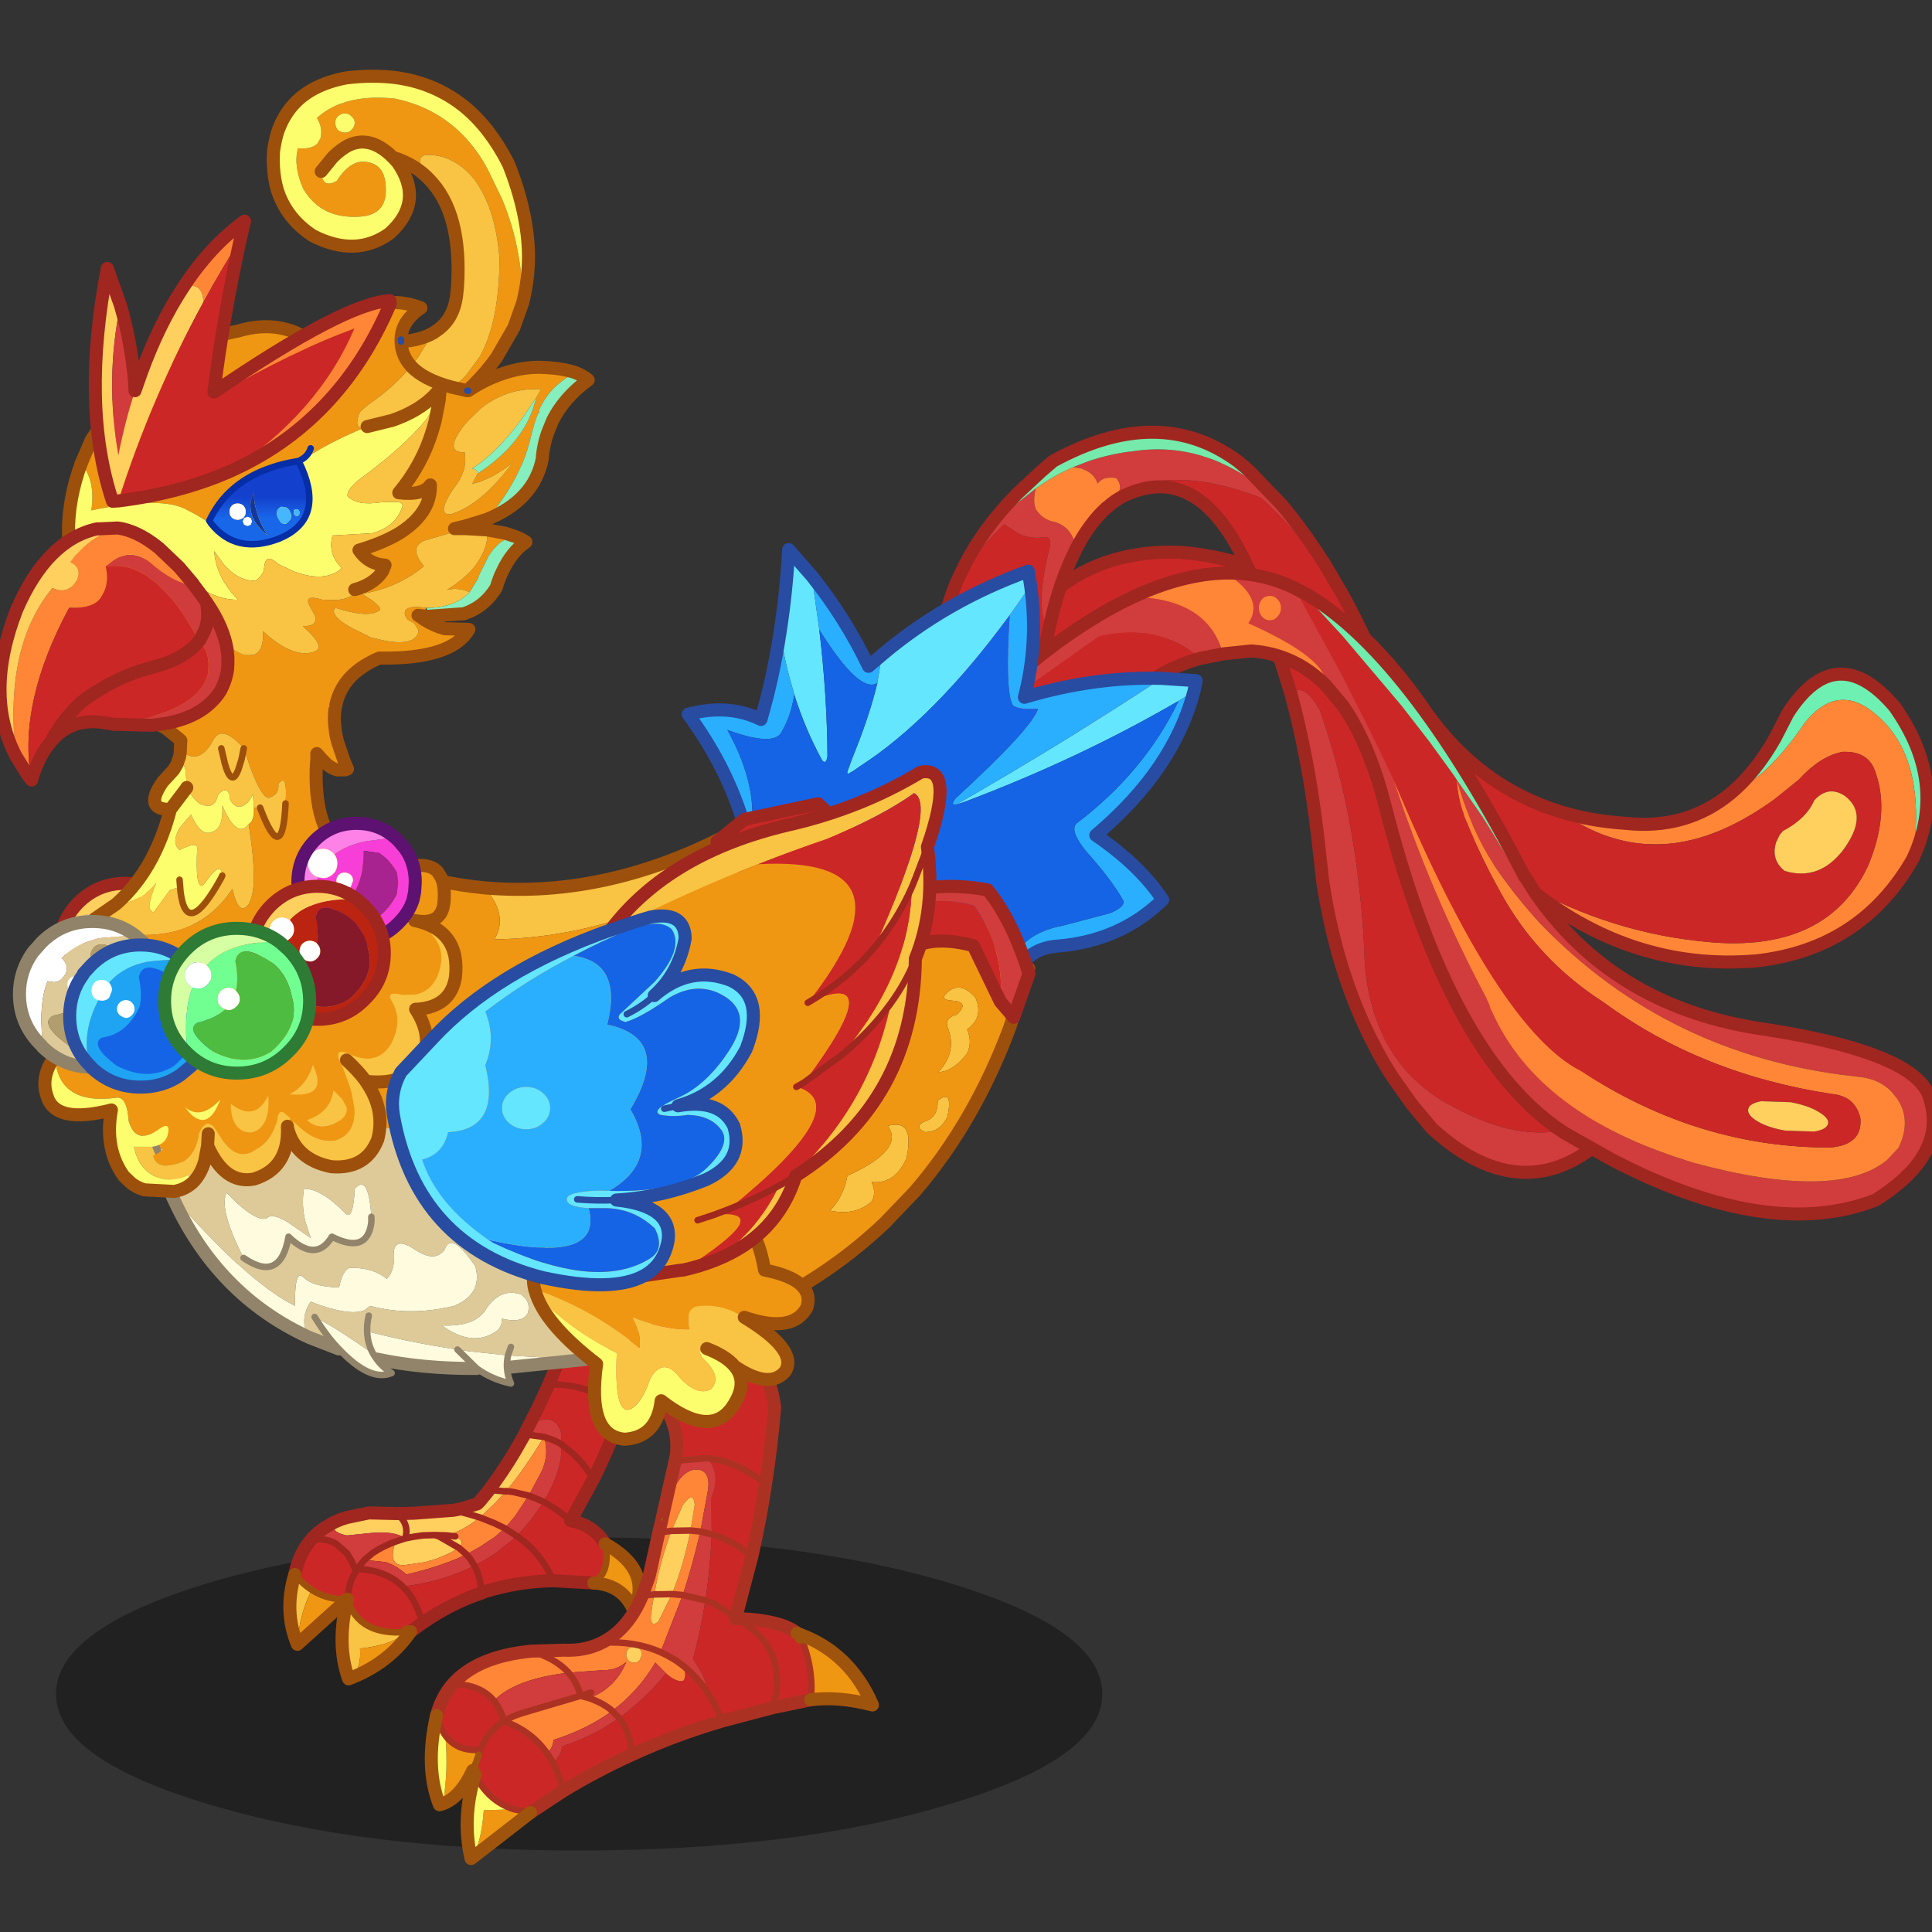 <svg xmlns:ffdec="https://www.free-decompiler.com/flash" xmlns:xlink="http://www.w3.org/1999/xlink" ffdec:objectType="frame" height="90" width="90" xmlns="http://www.w3.org/2000/svg"><rect width="100%" height="100%" fill="#333333" stroke="none"/><use ffdec:characterId="21" height="90" transform="translate(-1.5)" width="91.85" xlink:href="#a"/><defs><g id="a" transform="translate(1.5)"><use ffdec:characterId="18" height="226" transform="matrix(.37 0 0 .37 -1.48 3.254)" width="248.3" xlink:href="#b"/><use ffdec:characterId="20" height="55.3" transform="scale(1.627)" width="55.3" xlink:href="#c"/></g><g id="b" transform="translate(4 .8)"><use ffdec:characterId="1" height="51.55" transform="translate(7.05 183.95) scale(.765)" width="172.2" xlink:href="#d"/><use ffdec:characterId="2" height="59.45" transform="translate(35.68 153.79) scale(.821)" width="56.3" xlink:href="#e"/><use ffdec:characterId="3" height="64.9" transform="translate(125.418 59.08) scale(.821)" width="143.75" xlink:href="#f"/><use ffdec:characterId="4" height="115.5" transform="translate(117.48 43.98) scale(.821)" width="103.7" xlink:href="#g"/><use ffdec:characterId="5" height="100.3" transform="translate(125.28 61.73) scale(.821)" width="144.9" xlink:href="#h"/><use ffdec:characterId="6" height="65.95" transform="translate(85.83 58.78) scale(.821)" width="79.9" xlink:href="#i"/><use ffdec:characterId="7" height="90.4" transform="translate(16.38 90.78) scale(.821)" width="138.85" xlink:href="#j"/><use ffdec:characterId="8" height="103.65" transform="translate(53.48 140.122) scale(.821)" width="69.65" xlink:href="#k"/><use ffdec:characterId="9" height="85.6" transform="translate(1.63 71.08) scale(.821)" width="68.95" xlink:href="#l"/><use ffdec:characterId="10" height="80.7" transform="translate(48.58 86.73) scale(.821)" width="86" xlink:href="#m"/><use ffdec:characterId="11" height="50.15" transform="translate(33.58 -.82) scale(.821)" width="41.15" xlink:href="#n"/><use ffdec:characterId="12" height="87.7" transform="translate(-.82 17.43) scale(.821)" width="92.2" xlink:href="#o"/><use ffdec:characterId="13" height="15.7" transform="translate(25.936 46.443) scale(.821)" width="16.55" xlink:href="#p"/></g><g id="e"><path d="M6.15 34.3q.45-.3.95-.5.75-.35 1.65-.6l3.35-.7 4.2.1 2.7-.05 6.05-.45 1.3-.25 2.4-.75.4-.4 1.15-1.4.15-.2.95-1.3q2.15-2.95 4.2-6.65l.4-.7 2.95.4q-3.05 5.05-5.8 8.3h-.05v.05l-1.7 1.85-1.95 1.85-.3.3h-.05q-2.7 2.15-5.15 2.75l-1.75-.05 1.75.05 1.4.15q1.7.75.55 1.75l-1.25.75-2.2.95-1.75.5-3.05.45q-1.1.1-1.55-.45-.7-.85.1-3.15l1.5-.5q-1.65-1.2-5.5-.8l-3.45.35q-.95-.15-1.65-.6l-.95-1.05m16.7 1.8-.65-.2-1.8.05 2.45.15 3.05 1.75-3.05-1.75m-2.45-.15-1.4.2-1.3.25q.65-2.4-1.4-3.8 2.05 1.4 1.4 3.8l1.3-.25 1.4-.2m4.65-3.85 1.3.3 1.8.5.95.3-.95-.3-1.8-.5-1.3-.3m5.4-3 .95-.05 1.7.15-1.7-.15-.95.05" fill="#ffd05e" fill-rule="evenodd" transform="translate(1 .5)"/><path d="m38.95 20.85.05.05q.85 3-.7 5.8l-1.7 3.15-2.3-.55-1.15-.15 1.15.15 2.3.55-2.05 3.1-1.6 1.9-1.55 1.35-2.25 1.5-2.1 1.15-1.5.7-1.3.5q-2.9 1.1-6.4 1.9-1.45-1.35-3.15-1.9l-3.25-.35 1.25-1.05q1.65-1.1 3.5-1.75-.8 2.3-.1 3.15.45.55 1.55.45l3.05-.45 1.75-.5 2.2-.95 1.25-.75q1.15-1-.55-1.75l-1.4-.15q2.45-.6 5.15-2.75h.05l.3-.3 1.95-1.85 1.7-1.85v-.05h.05q2.75-3.25 5.8-8.3m-13.05 17 1.15 1-1.15-1m3.25-4.65 2.25.9 1.55.75-1.55-.75-2.25-.9" fill="#ff8636" fill-rule="evenodd" transform="translate(1 .5)"/><path d="M3.25 36.6q1.2-1.4 2.9-2.3l.95 1.05q.7.45 1.65.6l3.45-.35q3.85-.4 5.5.8l-1.5.5q-1.85.65-3.5 1.75l-1.25 1.05-.3.35-.85 1.05.85-1.05.3-.35 3.25.35q1.7.55 3.15 1.9 3.5-.8 6.4-1.9l1.3-.5 1.5-.7.6.7.3.5.35.55-.35-.55-.3-.5-.6-.7 2.1-1.15 2.25-1.5 1.55-1.35 1.6-1.9 2.05-3.1q1.15.4 2.3.95-1.15-.55-2.3-.95l1.7-3.15q1.55-2.8.7-5.8l.05-.05h-.1l-2.95-.4.05-.15.6-1.2q3.7-2.3 4.9.9l.15 2q-1.2-.7-2.45-1.05l-.2-.1.2.1q1.25.35 2.45 1.05v.1l-.15 1.95q-.4 2.55-1.8 5.25l-.5.9-.35.6q-1.6 2.55-4.1 5.25l-.6.55-2.8 2.2-1.2.75-1.9 1.05q-4.95 2.5-11 3.2-2.6-2.55-7-2.7l-.2.3-.55-1.35-.8-1.35-1.65-1.45q-1.6-.95-3.85-.65m31.55-.55-1.85-1.2 1.85 1.2" fill="#d13c3c" fill-rule="evenodd" transform="translate(1 .5)"/><path d="M48.35 37.25q.85 4.25-1.75 6l-6.25-.35q-4.7.1-8.95 1.25l-1.6.45-.4.2-.05-.2v.2q-4.75 1.6-9.05 4.6l-1.8 1.3-.55.05q-7.35.65-9.15-5-3.05.1-5.45-1.45-1.4-.9-2.6-2.35.65-3.2 2.5-5.35 2.25-.3 3.85.65l1.65 1.45.8 1.35.55 1.35-.15.35q-.75 1.25-1 2.85l-.15 1.15.15-1.15q.25-1.6 1-2.85l.15-.35.2-.3q4.4.15 7 2.7 6.05-.7 11-3.2l1.9-1.05 1.2-.75 2.8-2.2.6-.55q2.5-2.7 4.1-5.25l.35-.6.5-.9q1.4-2.7 1.8-5.25l.15-1.95V22l-.15-2q-1.2-3.2-4.9-.9l1.45-2.85 1.6-3.45q2.25-5.25 4.4-11.55 6.7-3.4 10.2 2.55-1.1 6.5-3.3 12.95-1.85 5.3-4.45 10.55l-3.5 6.4q3.5.65 5.3 3.55M20.3 49.4q-.75-2.9-2.25-4.8l-.75-.8.75.8q1.5 1.9 2.25 4.8m22.75-15.7q-1.6-1.45-3.3-2.4l-.5-.3-.35-.2.35.2.5.3q1.7.95 3.3 2.4m-2.7 9.2q-.75-1.8-1.9-3.35-1.5-2-3.65-3.5 2.15 1.5 3.65 3.5 1.15 1.55 1.9 3.35m6.2-15.6q-2.2-3.5-4.85-5.2 2.65 1.7 4.85 5.2M51 16.75q-4.8-4.1-11.3-3.95 6.5-.15 11.3 3.95M29.35 44.6q-.1-2.25-1.05-4 .95 1.75 1.05 4" fill="#cc2727" fill-rule="evenodd" transform="translate(1 .5)"/><path d="m47.6 43.75-6.25-.35q-4.7.1-8.95 1.25l-1.6.45-.4.2h-.05q-4.75 1.6-9.05 4.6l-1.8 1.3M1.75 42.45q.65-3.2 2.5-5.35 1.2-1.4 2.9-2.3.45-.3.95-.5.75-.35 1.65-.6l3.35-.7 4.2.1 2.7-.05 6.05-.45 1.3-.25 2.4-.75.4-.4 1.15-1.4.15-.2.95-1.3q2.15-2.95 4.2-6.65l.4-.7.05-.15.6-1.2 1.45-2.85 1.6-3.45q2.25-5.25 4.4-11.55M55.3 4.3q-1.1 6.5-3.3 12.95-1.85 5.3-4.45 10.55l-3.5 6.4q3.5.65 5.3 3.55" fill="none" stroke="#a02620" stroke-linecap="round" stroke-linejoin="round" stroke-width="2"/><path d="M44.1 1.25q6.7-3.4 10.2 2.55M39.05 20.85h-.1l-2.95-.4m3.05.4.2.1q1.25.35 2.45 1.05M11.45 39.7l1.25-1.05q1.65-1.1 3.5-1.75l1.5-.5 1.3-.25 1.4-.2 1.8-.05.65.2 3.05 1.75 1.15 1 .6.7.3.5.35.55q.95 1.75 1.05 4v.2M10.1 41.4l-.55-1.35-.8-1.35-1.65-1.45q-1.6-.95-3.85-.65m5.55 9.15.15-1.15q.25-1.6 1-2.85l.15-.35.2-.3.85-1.05.3-.35m12.5-3.75-1.75-.05m3.15.2-1.4-.15m5.15-2.75-.95-.3-1.8-.5-1.3-.3m-8.75.5q2.05 1.4 1.4 3.8m-.4 7.4.75.8q1.5 1.9 2.25 4.8m-10-8.3q4.4.15 7 2.7m15.65-8.95-1.55-.75-2.25-.9m7.45-3.35q1.15.4 2.3.95l.35.2.5.3q1.7.95 3.3 2.4m-9.95-4.5-1.7-.15-.95.05m2.7.05 1.15.15 2.3.55m-3.65 5 1.85 1.2q2.15 1.5 3.65 3.5 1.15 1.55 1.9 3.35m-.65-30.1q6.5-.15 11.3 3.95m-9.3 5.35q2.65 1.7 4.85 5.2" fill="none" stroke="#a02620" stroke-linecap="round" stroke-linejoin="round" transform="translate(1 .5)"/><path d="M46.6 43.25q2.6-1.75 1.75-6 7.25 4 4.4 10.25-1.7-4-6.15-4.25" fill="#ef9712" fill-rule="evenodd" transform="translate(1 .5)"/><path d="M49.35 37.75q7.25 4 4.4 10.25-1.7-4-6.15-4.25" fill="none" stroke="#9d500b" stroke-linecap="round" stroke-linejoin="round" stroke-width="2"/><path d="M46.6 43.25q2.6-1.75 1.75-6" fill="none" stroke="#9d500b" stroke-linecap="round" stroke-linejoin="round" transform="translate(1 .5)"/><path d="M.75 41.95q1.2 1.45 2.6 2.35-1.9 3.7-2.2 8.35-2.1-5.05-.4-10.7" fill="#f9c343" fill-rule="evenodd" transform="translate(1 .5)"/><path d="M1.15 52.65q.3-4.65 2.2-8.35 2.4 1.55 5.45 1.45l-7.65 6.9" fill="#ef9712" fill-rule="evenodd" transform="translate(1 .5)"/><path d="M1.75 42.45q-1.7 5.65.4 10.7l7.65-6.9" fill="none" stroke="#9d500b" stroke-linecap="round" stroke-linejoin="round" stroke-width="2"/><path d="M3.35 44.3q-1.4-.9-2.6-2.35m2.6 2.35q2.4 1.55 5.45 1.45" fill="none" stroke="#9d500b" stroke-linecap="round" stroke-linejoin="round" transform="translate(1 .5)"/><path d="M17.95 50.75q-2.3 2.05-7.2 2.55Q11 56.8 9 57.95q-1.9-5.3-.2-12.2 1.8 5.65 9.15 5" fill="#f9c343" fill-rule="evenodd" transform="translate(1 .5)"/><path d="M9 57.95q2-1.15 1.75-4.65 4.9-.5 7.2-2.55l.55-.05q-3.4 4.95-9.5 7.25" fill="#ef9712" fill-rule="evenodd" transform="translate(1 .5)"/><path d="M10 58.45q6.1-2.3 9.5-7.25l-.55.05m-9.15-5q-1.7 6.9.2 12.2" fill="none" stroke="#9d500b" stroke-linecap="round" stroke-linejoin="round" stroke-width="2"/><path d="M17.95 50.75q-7.35.65-9.15-5" fill="none" stroke="#9d500b" stroke-linecap="round" stroke-linejoin="round" transform="translate(1 .5)"/></g><g id="f"><path d="M112.5 37.05q3.85-3.2 6.85-8.5l1.95-3.8q7.4-11.5 16.35-1.05 8.3 11.7 2.8 23.4 2.5-16.85-7.05-23.25-5.05-3.2-9.5 2.35-2.25 3.35-4.55 5.75-3.4 3.65-6.85 5.1" fill="#6df0b1" fill-rule="evenodd" transform="translate(.1 1)"/><path d="M112.5 37.05q3.45-1.45 6.85-5.1 2.3-2.4 4.55-5.75 4.45-5.55 9.5-2.35 9.55 6.4 7.05 23.25-7.9 13.8-23.95 15.6-19.55 1.65-35.65-11.75 13.55 7.65 28.7 8.9l.55.05q17.4 1.2 23.5-11.75 3.35-8 1.2-14.2-1-3.45-5.05-3.3-3.35.55-6.8 4.3l-3.6 2.9q-6.45 4.7-12.55 6.25-10.6 2.65-20.3-4.25 4.55 1.4 9.75 1.75h.05q9.4 1.05 16.2-4.55" fill="#ff8636" fill-rule="evenodd" transform="translate(.1 1)"/><path d="m80.85 50.95-5.7-5.35Q63.6 31.45 49.6 19.85 24.15 2.5 3.85 25.65q-6.6-3.1-1.95-11.2Q10.65-.6 28.15.05q22.4 1.8 37.8 24.7Q74.1 36.1 86.5 39.85q9.7 6.9 20.3 4.25 6.1-1.55 12.55-6.25l3.6-2.9q3.45-3.75 6.8-4.3 4.05-.15 5.05 3.3 2.15 6.2-1.2 14.2-6.1 12.95-23.5 11.75l-.55-.05q-15.15-1.25-28.7-8.9m39.7-8.15-.5.6-.55 1.15-.15.6q-.4 2.25 1.45 3.75 5.25 1.6 8.95-3.15 4.05-5.45.35-8.3-2.55-1.75-4.75.65-1.2 2.8-4.8 4.7" fill="#cc2727" fill-rule="evenodd" transform="translate(.1 1)"/><path d="M120.55 42.8q3.6-1.9 4.8-4.7 2.2-2.4 4.75-.65 3.7 2.85-.35 8.3-3.7 4.75-8.95 3.15-1.85-1.5-1.45-3.75l.15-.6.55-1.15.5-.6" fill="#ffd05e" fill-rule="evenodd" transform="translate(.1 1)"/><path d="M140.55 48.1q5.5-11.7-2.8-23.4-8.95-10.45-16.35 1.05l-1.95 3.8q-3 5.3-6.85 8.5-6.8 5.6-16.2 4.55h-.05q-5.2-.35-9.75-1.75-12.4-3.75-20.55-15.1-15.4-22.9-37.8-24.7Q10.75.4 2 15.45M140.55 48.1q-7.9 13.8-23.95 15.6-19.55 1.65-35.65-11.75l-5.7-5.35Q63.7 32.45 49.7 20.85 24.25 3.5 3.95 26.65" fill="none" stroke="#a02620" stroke-linecap="round" stroke-linejoin="round" stroke-width="2"/><path d="M3.95 26.65q-6.6-3.1-1.95-11.2" fill="none" stroke="#a02620" stroke-linecap="round" stroke-linejoin="round" stroke-width=".25"/></g><g id="g"><path d="M52.45 11.15Q55.7 15 58.8 19.9h.05l-.5.3-.2-.3q-4.65-6.05-8.85-9.8-13.25-5.15-21.9-.65.65-1.4-.35-2.4-2.05-.3-2.8.85-.6-1.6-2.15-2.15l-.3-.15-1.25-.2v-.05l2.2-.85Q25.8 3.45 29.1 3h.2q5.7-.95 11.1.7h.05v.05q1.1.3 2.15.75l.5.2v.05h.05Q46.7 6.3 50.1 9.1h.05l2.3 2.05m49.25 93.6q.1 3.5-1.95 5.3l-.75.5-.35.25q-8.55 5.45-17.85 0-2.6-1.55-5.3-4l-3.05-3.65-2.9-4.1q-1.75-2.65-3.2-5.55-5.5-10.75-7.6-24.55l-.8-7.15q-1.4-11.85-4.1-21.75 2.05-1.75 4.45 2.6 4.3 12.15 5.95 26.3.75 6.1.95 12.6.95 11.15 7.4 17.5 2.25 2.2 5.15 3.9l.45.2q11.6 6.6 20.8 2.95l2.7-1.35m-80.8-86.8L20 19.9q-1.9 4.25-3.2 10.15-2.1-2.05-.45-10.15l.45-1.95q.65-2.25-1.35-1.75-1.85.15-3.6-.75l-1.95-1.3Q6.55 17.3 3.85 21.2q-.15-.15-.3-.2 3.6-5.95 8.1-9.95l.5.5-.45-.5 3.05-2.4q-.5 1.9 0 3.2 1.1 1.65 2.95 1.95 2.8.9 3.2 4.15m28.4-7.85.8-1-.8 1" fill="#d13c3c" fill-rule="evenodd" transform="translate(1 1)"/><path d="m25.75 11.5-.1.05Q23 13.9 20.9 17.95q-.4-3.25-3.2-4.15-1.85-.3-2.95-1.95-.5-1.3 0-3.2 2.75-2 5.8-3.3v.05l1.25.2.3.15q1.55.55 2.15 2.15.75-1.15 2.8-.85 1 1 .35 2.4l-1.65 2.05" fill="#ff8636" fill-rule="evenodd" transform="translate(1 1)"/><path d="m2.65 22.9.9-1.9q2.95-6.05 8.3-11.5l3.7-3.45 1.8-1.55.15-.1q16.2-8.8 28.25.1l1.15.95.65.6 4.9 5.1-2.3-2.05h-.05q-3.4-2.8-6.95-4.35h-.05V4.7l-.5-.2q-1.05-.45-2.15-.75V3.7h-.05Q35 2.05 29.3 3h-.2q-3.3.45-6.35 1.5l-2.2.85q-3.05 1.3-5.8 3.3l-3.05 2.4.45.5-.5-.5q-4.5 4-8.1 9.95.15.05.3.2l-1.2 1.7m56.2-3L62 25.3l-3.6-5.05-.05-.05.5-.3m-9.55-9.8.8-1-.8 1" fill="#75eaaa" fill-rule="evenodd" transform="translate(1 1)"/><path d="M62 25.3q3.4 6.3 6.55 13.9Q73.9 54.8 82.3 68.95l.85 1.4q9 11.95 13.65 20.5 2.5 4.6 3.75 8.2 1.1 3.3 1.15 5.7L99 106.1q-9.2 3.65-20.8-2.95l-.45-.2q-2.9-1.7-5.15-3.9-6.45-6.35-7.4-17.5-.2-6.5-.95-12.6-1.65-14.15-5.95-26.3-2.4-4.35-4.45-2.6L51.3 31.9 51 31q-1.9-6.5-4.15-11.1Q39.5 4.45 28.3 9.75q-1.35.65-2.55 1.75l1.65-2.05q8.65-4.5 21.9.65 4.2 3.75 8.85 9.8l.2.3.05.05L62 25.3m-45.2 4.75q-1.2 5.25-1.95 11.8Q3.75 41.45 0 33.5.5 28 2.65 22.9l1.2-1.7q2.7-3.9 6.05-7.05l1.95 1.3q1.75.9 3.6.75 2-.5 1.35 1.75l-.45 1.95q-1.65 8.1.45 10.15" fill="#cc2727" fill-rule="evenodd" transform="translate(1 1)"/><path d="m3.65 23.9.9-1.9q2.95-6.05 8.3-11.5l3.7-3.45 1.8-1.55.15-.1q16.2-8.8 28.25.1l1.15.95.65.6 4.9 5.1Q56.7 16 59.8 20.9h.05L63 26.3q3.4 6.3 6.55 13.9Q74.9 55.8 83.3 69.95l.85 1.4q9 11.95 13.65 20.5 2.5 4.6 3.75 8.2 1.1 3.3 1.15 5.7.1 3.5-1.95 5.3l-.75.5-.35.25q-8.55 5.45-17.85 0-2.6-1.55-5.3-4l-3.05-3.65-2.9-4.1q-1.75-2.65-3.2-5.55-5.5-10.75-7.6-24.55l-.8-7.15q-1.4-11.85-4.1-21.75L52.3 32.9 52 32q-1.9-6.5-4.15-11.1Q40.5 5.45 29.3 10.75q-1.35.65-2.55 1.75l-.1.05Q24 14.9 21.9 18.95L21 20.9q-1.9 4.25-3.2 10.15-1.2 5.25-1.95 11.8Q4.75 42.45 1 34.5q.5-5.5 2.65-10.6z" fill="none" stroke="#a02620" stroke-linecap="round" stroke-linejoin="round" stroke-width="2"/></g><g id="h"><path d="m.7 19.8-.4-1.1-.3-1 5.4-4.6 1-.8q7.25-5.6 13.8-8.65 11.5.3 13.75 8.75l-3.5.7q-6.35-5.5-15.5-3.4L.7 19.8M34.35 0q5.55-.1 10.5 2.25l1.2 2.1 6.2 11.4 2.3 4.55 2.1 4.15 1.35 2.8 2.1 4.4q5.55 17.1 14.2 33.45l.1.2.05.15.5 1.25.05.15.3.6q7 15.5 29.6 22.6l1.25.4q21.85 5.9 29.6-.4l1.8-1.9q2.05-4.25-.25-7.6l-.95-1.15q-1.8-1.75-4.55-2.1l-.55-.05-.3-.05Q102.3 74.1 82.7 53.85q-3.75-4.05-6.95-8.7l-.4-.65q-1.55-2.4-2.75-5.05l-.15-.3-.75-1.85q-1.1-2.7-1.9-5.6l3.9 5.6 1.35 2.15 5.15 8.45 1.7 1.25q11.7 16.95 33.7 20.6 20.45 3 25.35 8.4 1 1.1 1.35 2.3 1.65 5.05-1.35 9.5l-.05.1q-2.25 3.2-6.85 6.1-16.3 6.35-40.3-6.1l-7.3-4.1Q68.8 74.7 58.85 35.85q-2.5-9.8-6.55-15.55l-.05-.05-2.55-3.05q.45-4-11.85-9.5 2.6-3.85-3.5-7.7m5.1 5.35q0 .75.45 1.3.5.6 1.25.6.7 0 1.2-.6.5-.55.5-1.3t-.5-1.3q-.5-.55-1.2-.55-.75 0-1.25.55-.45.55-.45 1.3" fill="#d13c3c" fill-rule="evenodd" transform="translate(1 1)"/><path d="M20.2 3.65Q27.75.15 34.35 0q6.1 3.85 3.5 7.7 12.3 5.5 11.85 9.5-4.8-4.8-11.4-5.25l-4.35.45Q31.7 3.95 20.2 3.65m19.25 1.7q0-.75.45-1.3.5-.55 1.25-.55.7 0 1.2.55t.5 1.3q0 .75-.5 1.3-.5.6-1.2.6-.75 0-1.25-.6-.45-.55-.45-1.3m20.65 26.3q16 38.25 28.75 44.7 17.95 11.8 38.3 11.75 4.9-.45 4.55-4.5-.8-3.35-4.3-3.7-20.1-3.05-35.05-14.05-10.15-6.5-15.85-16.9-2.7-4.85-4.65-9.5l-.7-1.65-.2-.5-.15-.55-.1-.25q-.75-2.3-.9-4.8.8 2.9 1.9 5.6l.75 1.85.15.3q1.2 2.65 2.75 5.05l.4.65q3.2 4.65 6.95 8.7 19.6 20.25 48.25 23.35l.3.05.55.05q2.75.35 4.55 2.1l.95 1.15q2.3 3.35.25 7.6l-1.8 1.9q-7.75 6.3-29.6.4l-1.25-.4q-22.6-7.1-29.6-22.6l-.3-.6-.05-.15-.2-.6-.3-.65-.05-.15-.1-.2q-8.65-16.35-14.2-33.45" fill="#ff8636" fill-rule="evenodd" transform="translate(1 1)"/><path d="M30.45 13.1q-7.3 2-12.55 7.6-7.1 3.5-11.5 3.1-3.95-.45-5.7-4L14.95 9.7q9.15-2.1 15.5 3.4m14.4-10.85 1.2.65 6.2 6.7 9.05 10.7 4.35 5.6 3.8 5.25.35.55q.15 2.5.9 4.8l.1.25.15.55.2.5.7 1.65q1.95 4.65 4.65 9.5 5.7 10.4 15.85 16.9 14.95 11 35.05 14.05 3.5.35 4.3 3.7.35 4.05-4.55 4.5-20.35.05-38.3-11.75Q76.1 69.9 60.1 31.65l-2.1-4.4-1.35-2.8-2.1-4.15-2.3-4.55-6.2-11.4-1.2-2.1m80.3 80.3q-1.65-.95-4.2-1.4L116.5 81q-1.85.35-2 1.2-.2.9 1.45 1.9 1.65.95 4.2 1.4l4.45.15q1.95-.3 2.15-1.25.15-.85-1.6-1.85" fill="#cc2727" fill-rule="evenodd" transform="translate(1 1)"/><path d="M125.15 82.55q1.75 1 1.6 1.85-.2.95-2.15 1.25l-4.45-.15q-2.55-.45-4.2-1.4-1.65-1-1.45-1.9.15-.85 2-1.2l4.45.15q2.55.45 4.2 1.4" fill="#ffd05e" fill-rule="evenodd" transform="translate(1 1)"/><path d="M46.05 2.9q3.1 1.65 6.2 4.2 6.05 4.95 12.25 13.2l2.3 3.2 1.25 1.85 1.3 1.95 1 1.65.15.15 1.25 2.05 3.2 5.45 1.6 2.85 3.7 7.1 1.65 2.6-1.7-1.25-5.15-8.45-1.35-2.15-3.9-5.6-.35-.55-3.8-5.25-4.35-5.6-9.05-10.7-6.2-6.7" fill="#6fecae" fill-rule="evenodd" transform="translate(1 1)"/><path d="M31.45 14.1q-7.3 2-12.55 7.6-7.1 3.5-11.5 3.1-3.95-.45-5.7-4l-.4-1.1-.3-1 5.4-4.6 1-.8q7.25-5.6 13.8-8.65Q28.75 1.15 35.35 1q5.55-.1 10.5 2.25l1.2.65m34.2 43.65 1.65 2.6q11.7 16.95 33.7 20.6 20.45 3 25.35 8.4 1 1.1 1.35 2.3 1.65 5.05-1.35 9.5l-.05.1q-2.25 3.2-6.85 6.1-16.3 6.35-40.3-6.1l-7.3-4.1Q69.8 75.7 59.85 36.85q-2.5-9.8-6.55-15.55l-.05-.05-2.55-3.05q-4.8-4.8-11.4-5.25l-4.35.45-3.5.7" fill="none" stroke="#a02620" stroke-linecap="round" stroke-linejoin="round" stroke-width="2"/><path d="M47.05 3.85Q63.2 12.7 81.2 47.55" fill="none" stroke="#a02620" stroke-linecap="round" stroke-linejoin="round" stroke-width="2"/></g><g id="i"><path d="M77.55 21.75 75.2 23.2q-15.3 8.9-33 15.55l-1.1.35q17.05-9.8 31.5-19.35l5.3.35-.35 1.65m-47.85-5.6Q39.6 7.8 52.15 3.3l.35 2.2-3.2 4.55q-11.6 15.85-23 23.2l-.85.6-.85.5q-.4.1-.05-.7l.5-1.4q2.8-6.85 3.95-11.8l.7-4.3m-9.6-3.85q1.2 10.15 1.25 19.4-.2 1.3-.8.65-2.65-4.85-4.3-10.15l-.15-.6q-1.35-4.35-2-9.05.95-6.1 1.3-12.55l3.55 4.05 1.15 8.25" fill="#64e6ff" fill-rule="evenodd" transform="translate(1 1)"/><path d="m75.2 23.2 2.35-1.45q-3.15 12-15.05 22.05 6.8 4.65 10.25 9.9Q66.3 60 56.7 60.8q-3.75.25-5.65 2.95l-1.7.1q1.65-5 8.15-6.2l7.2-1.9q2.5-1.05 1.95-2.05-1.8-3.15-5.6-7.4-2.7-3.3-1.45-4.35Q70 34.05 75.2 23.2m-2.6-3.45Q58.15 29.3 41.1 39.1q-.95.15-.15-.9 11.8-10.85 12.7-13.8-3.1.2-3.9-.55-1.2-2.35-.45-13.8l3.2-4.55q1.25 8.75-.95 17.15 10.75-3.2 21.05-2.9m-42.9-3.6-.7 4.3q-2.7 1.75-8.9-8.15l-1.15-8.25q5.15 6.45 8.7 13.85l2.05-1.75m-15.6-3.6q.65 4.7 2 9.05l.15.6q-.4 3.1-1.95 5.8-1.2 2.25-8.3-.35 5 9.05 3.5 16.45l-1.15-2.6-.2-.6Q5.55 32.85 0 25.25q6.15-1.65 11.15.8 1.9-6.5 2.95-13.5" fill="#2aafff" fill-rule="evenodd" transform="translate(1 1)"/><path d="m41.1 39.1 1.1-.35q17.7-6.65 33-15.55Q70 34.05 59.6 41.95 58.35 43 61.05 46.3q3.8 4.25 5.6 7.4.55 1-1.95 2.05l-7.2 1.9q-6.5 1.2-8.15 6.2-30 1.3-39.85-19.75Q11 36.7 6 27.65q7.1 2.6 8.3.35 1.55-2.7 1.95-5.8 1.65 5.3 4.3 10.15.6.65.8-.65-.05-9.25-1.25-19.4 6.2 9.9 8.9 8.15-1.15 4.95-3.95 11.8l-.5 1.4q-.35.8.05.7l.85-.5.85-.6q11.4-7.35 23-23.2-.75 11.45.45 13.8.8.75 3.9.55-.9 2.95-12.7 13.8-.8 1.05.15.9" fill="#1564e6" fill-rule="evenodd" transform="translate(1 1)"/><path d="m78.55 22.75.35-1.65-5.3-.35q-10.3-.3-21.05 2.9 2.2-8.4.95-17.15l-.35-2.2Q40.6 8.8 30.7 17.15l-2.05 1.75q-3.55-7.4-8.7-13.85L16.4 1q-.35 6.45-1.3 12.55-1.05 7-2.95 13.5-5-2.45-11.15-.8 5.55 7.6 8.15 15.65l.2.6 1.15 2.6q9.85 21.05 39.85 19.75l1.7-.1q1.9-2.7 5.65-2.95 9.6-.8 16.05-7.1-3.45-5.25-10.25-9.9 11.9-10.05 15.05-22.05z" fill="none" stroke="#284ca1" stroke-linecap="round" stroke-linejoin="round" stroke-width="2"/></g><g id="j"><path d="M126.65 30.9q-.15-.6-1.45-.7-2-.1-1.1-1.05 2.1-2.2 4.55.6l.2.55q.85 2.65-1.5 4.3.85 1.9 0 3.7-2.2 2.8-4.4 2.85 3-3.2 1.35-7.05-.3-1.3 1.45-1.75 1-.95.9-1.45m-73.25-18q19.1 1.65 38.4-8.75l6.1 1.2Q77.2 20.45 54.85 20.8q2.25-3.6-1.45-7.9M109 57.05q8.85-4 6.2-7.65 2.35-.65 2.95.95.5 1.3-.1 4.05-1.8 4-5.35 3.6.8 1.7 0 3-2.45 2.2-6.35 1.4 2.1-2.25 2.65-5.35m15.35-9.1q-1.1 2.4-3.45 2.4-.9-.4-.9-.8 0-.45.9-.85 2-.6 1.95-3.15 2.4-1.95 1.5 2.4" fill="#f9c343" fill-rule="evenodd" transform="translate(1 1)"/><path d="M126.65 30.9q.1.5-.9 1.45-1.75.45-1.45 1.75 1.65 3.85-1.35 7.05 2.2-.05 4.4-2.85.85-1.8 0-3.7 2.35-1.65 1.5-4.3l-.2-.55q-2.45-2.8-4.55-.6-.9.95 1.1 1.05 1.3.1 1.45.7M97.9 5.35Q109.8 8 119.3 12.8q8.15 4.1 14.6 9.75l2.9 2.7-2.9 9.05q-5.45 14.6-14.6 25.2l-4.45 4.65q-13.1 12.55-32.5 18.3-6.65-10.9-14.7-18.3Q46.3 44.6 15.45 50.1 9.7 51.1 3.6 53l-.85.25q-4.4-12.4-1.8-22.35Q7 23.45 15.45 18.4q10.1-6 23.55-8.55 7.15 2.35 14.4 3.05 3.7 4.3 1.45 7.9Q77.2 20.45 97.9 5.35m11.1 51.7q-.55 3.1-2.65 5.35 3.9.8 6.35-1.4.8-1.3 0-3 3.55.4 5.35-3.6.6-2.75.1-4.05-.6-1.6-2.95-.95 2.65 3.65-6.2 7.65m15.35-9.1q.9-4.35-1.5-2.4.05 2.55-1.95 3.15-.9.4-.9.85 0 .4.9.8 2.35 0 3.45-2.4" fill="#ef9712" fill-rule="evenodd" transform="translate(1 1)"/><path d="M82.35 82.45q-7.25 1.75-13.85 2.8l-11.55-.65-5.7-.6h-.05l-2-.3q-7.1-1.05-13.85-2.8.05 1.9.95 3.5-5.45-3.9-9-5.7 1.85 3 3.7 4.9l-4.5-1.75q-1-1.6-.75-3.15v-.3l.15-.35q.2-.85.8-1.7l1.3.5q5.1 1.75 7.05.75l.75-.6q6.1 1.65 12.9 0 4.4-1.85 3.25-6.05-3.7-5.5-4.7-2.6-1.5 2.1-4.6 0-2.85-1.9-3.2.2.25 3.05-1.1 4.3-1.95-1.65-5.4-1.7-1.25-.05-1.9 3-4.05 0-5.65-1.7-1.2-.8-1.1 4.55-3.7-1.8-8.75-6.4h-.05Q11 66.45 5.45 60.15l-1.3-3.2-1.4-3.6v-.05l.85-.3q6.1-1.9 11.85-2.9 30.85-5.5 52.2 14.05 8.05 7.4 14.7 18.3M60 78.1q.5-1.8-1.05-2.85-3.05-1.05-5.25 2.05-1.6 2.95-6.9 2.7 2.5 1.8 4.65 1.95 2.2.15 4-1.3.65-.7.5-1.7 3.2.8 4.05-.85m-43.6-8.45q5.65 3.9 6.9-3.25 4.2 4.05 6.65 0 5.45 2.75 6.05-2.25v-.8q-.45-6.75-2.55-4.3-.25 4.8-1.35 3.85-3.85-3.95-6.45-3.85-.4 2.6.25 5.1l.8 2.45-3.55-2.45q-2.15-1.25-2.9-.8-1.15 1.15-4.8-2.05l-1.65-1.65q-1.25 2.45 2.6 10" fill="#deca99" fill-rule="evenodd" transform="translate(1 1)"/><path d="m68.5 85.25-11.7 1.2q-.05-.9.15-1.85l11.55.65M49.2 83.7l2.95 2.9q-8.35.05-15.35-1.45l-.5-.75q-.9-1.6-.95-3.5 6.75 1.75 13.85 2.8m-22.7-1.85q-14.25-6.5-21.05-21.7Q11 66.45 15.5 70.6h.05q5.05 4.6 8.75 6.4-.1-5.35 1.1-4.55 1.6 1.7 5.65 1.7.65-3.05 1.9-3 3.45.05 5.4 1.7 1.35-1.25 1.1-4.3.35-2.1 3.2-.2 3.1 2.1 4.6 0 1-2.9 4.7 2.6 1.15 4.2-3.25 6.05-6.8 1.65-12.9 0l-.75.6q-1.95 1-7.05-.75l-1.3-.5q-.6.85-.8 1.7l-.15.35v.3q-.25 1.55.75 3.15M60 78.1q-.85 1.65-4.05.85.15 1-.5 1.7-1.8 1.45-4 1.3Q49.3 81.8 46.8 80q5.3.25 6.9-2.7 2.2-3.1 5.25-2.05Q60.5 76.3 60 78.1M36 63.35v.8q-.6 5-6.05 2.25-2.45 4.05-6.65 0-1.25 7.15-6.9 3.25-3.85-7.55-2.6-10l1.65 1.65q3.65 3.2 4.8 2.05.75-.45 2.9.8l3.55 2.45-.8-2.45q-.65-2.5-.25-5.1 2.6-.1 6.45 3.85 1.1.95 1.35-3.85 2.1-2.45 2.55 4.3" fill="#fefbde" fill-rule="evenodd" transform="translate(1 1)"/><path d="M98.9 6.35Q110.8 9 120.3 13.8q8.15 4.1 14.6 9.75l2.9 2.7-2.9 9.05q-5.45 14.6-14.6 25.2l-4.45 4.65q-13.1 12.55-32.5 18.3M40 10.85q7.15 2.35 14.4 3.05 19.1 1.65 38.4-8.75l6.1 1.2" fill="none" stroke="#9d500b" stroke-linecap="round" stroke-linejoin="round" stroke-width="2"/><path d="M83.35 83.45q-7.25 1.75-13.85 2.8l-11.7 1.2m-4.65.15q-8.35.05-15.35-1.45M32 84.6l-4.5-1.75q-14.25-6.5-21.05-21.7l-1.3-3.2-1.4-3.6v-.1q-4.4-12.4-1.8-22.35Q8 24.45 16.45 19.4q10.1-6 23.55-8.55" fill="none" stroke="#92846a" stroke-linecap="round" stroke-linejoin="round" stroke-width="2"/><path d="M36 63.35v.8q-.6 5-6.05 2.25-2.45 4.05-6.65 0-1.25 7.15-6.9 3.25" fill="none" stroke="#92846a" stroke-linecap="round" stroke-linejoin="round" transform="translate(1 1)"/><path d="M27.3 78.7q3.55 1.8 9 5.7l.5.75q.85 1.2 2.3 2.15-3.3 1.4-8.1-3.7-1.85-1.9-3.7-4.9" fill="#fefbde" fill-rule="evenodd" transform="translate(1 1)"/><path d="M36.3 84.4q-.9-1.6-.95-3.5-.05-1.15.25-2.4m-8.3.2q1.85 3 3.7 4.9 4.8 5.1 8.1 3.7-1.45-.95-2.3-2.15l-.5-.75" fill="none" stroke="#92846a" stroke-linecap="round" stroke-linejoin="round" transform="translate(1 1)"/><path d="M56.95 84.6q-.2.95-.15 1.85.05 1.2.6 2.45-2.9-.6-5.25-2.3l-2.95-2.9 2 .3h.05l5.7.6" fill="#fefbde" fill-rule="evenodd" transform="translate(1 1)"/><path d="m49.2 83.7 2.95 2.9q2.35 1.7 5.25 2.3-.55-1.25-.6-2.45-.05-.9.15-1.85l.45-1.3" fill="none" stroke="#92846a" stroke-linecap="round" stroke-linejoin="round" transform="translate(1 1)"/><path d="m104.5 0 .1 3.8q5.4 7.7 15.05 11.8 3.7-1.4 8.85 0 4.7 7.05 3.95 14.75l-4.15-8.6q-5.35-1.4-8.65 0l-13.6-7.6-11.6-2.55L89 5.8l4.2-3.4L104.5 0" fill="#cc2727" fill-rule="evenodd" transform="translate(1 1)"/><path d="M132.45 30.35q.75-7.7-3.95-14.75-5.15-1.4-8.85 0Q110 11.5 104.6 3.8l-.1-3.8 14.4 13.4q5.15-1.35 11.6-.2 3.75 4.55 6.35 12.85l-2.35 6.7-2.05-2.4" fill="#d13c3c" fill-rule="evenodd" transform="translate(1 1)"/><path d="M105.5 1 94.2 3.4 90 6.8l5.45 5.8 11.6 2.55 13.6 7.6q3.3-1.4 8.65 0l4.15 8.6 2.05 2.4 2.35-6.7q-2.6-8.3-6.35-12.85-6.45-1.15-11.6.2L105.5 1z" fill="none" stroke="#a02620" stroke-linecap="round" stroke-linejoin="round" stroke-width="2"/></g><g id="k"><path d="M42.65 19.8q2.35 1.15 4.15 2.6 5.1 4.15 5.85 10.7-.5 6-1.4 11.75-.85 5.65-2.1 11.1l-2.5 9.5q6.9.2 9.45 2.25l.55.6.15.35q1.85 4.6 1.4 9.25l-5.8 1.2-7.75 2.05q-7.35 2.15-13.95 5.2-5.5 2.5-10.5 5.55l-5 3.3-2.5-.5q-3.9-1.2-6-5.3l-.35-.65.65-1.6.15-.4.1-.4.3-.8q-3.55.35-5.4-2.2-.85-1.2-1.35-3 .75-2.85 2.5-4.85 4.2.05 6.3 2.55 1 1.25 1.55 3.15-2.55 1.55-3.6 4.35 1.05-2.8 3.6-4.35 4.2 1.5 6.55 4.85l.95 1.45q1.25-.85 1.4-2.45 4.7-1.5 8.75-4.35 3.9-2.8 7.2-6.85 1.7 1.5 2.7 1.1.9-1.75-1.6-3.2l.05-.1q2.95 1.85 5.15 5.05.05-2-2.15-5 1.15-4.5 1.9-9.05.75-5.1.95-10.1l-.05-5.65q1.55-3.65-.65-6.05l-4.9.4.2-1.05q.85-7.8-9.4-14.4 1.3-2 2.75-3.4 4.9-4.7 11.7-2.6m6.5 36.15q-2.85-2.5-6.15-3.4 3.3.9 6.15 3.4m2.1-11.1q-4.3-3.55-8.95-4 4.65.45 8.95 4m-9.2 17.8q2.6.95 4.6 2.8Q55 69.7 52.4 79.1q2.6-9.4-5.75-13.65-2-1.85-4.6-2.8m2.6 18.5q-1.05-2.5-2.35-4.45 1.3 1.95 2.35 4.45m-13.95 5.2q-.05-3.4-1.9-5.65 1.85 2.25 1.9 5.65M20.2 91.9q-.55-2.45-1.55-4.4 1 1.95 1.55 4.4" fill="#cc2727" fill-rule="evenodd" transform="translate(1 .4)"/><path d="M3.3 75.5q3.75-4.25 12.05-5.05l4.95-.15q3.3.15 5.85-1.15 4-1.95 6.2-7.2L33.4 59l1.5-6.75.45-1.9.05-.2v-.05q2.2-7.7 5.45-7.5 1.95.2 1.6 3.05l-1.2 6.45-1.5-.15 1.5.15q-1.15 5.1-2.7 9.75l-1.65-.15 1.65.15-3.4 8.75-.15.15q1.25.5 2.1 1 2.5 1.45 1.6 3.2-1 .4-2.7-1.1l-1.65-1.65q-2.55 4.35-6.6 7.4-1.4-1.2-3.55-1.95 2.15.75 3.55 1.95-3.8 2.8-9 4.45-.1 1.35-1.05 2-2.35-3.35-6.55-4.85 1.25-.8 2.95-1.3l8.8-2.6 1.3.35q4.05-1.5 5.7-5.55-1.5 1.3-3.4 1.25l-5.45.4q-2-2.2-5.7-3.3 3.7 1.1 5.7 3.3-8.2.95-11.45 4.3-2.1-2.5-6.3-2.55m36.45-23.55L40.4 48q-.2-2.25-1.85.1l-1.7 3.9-1.95.25 1.95-.25q-1.8 4.7-2.65 9.75-.35 1.75-.55 3.55.1 1.6 1.2.55l2.05-4.15q1.8-4.45 2.85-9.75m-7.4 10 1.85-.2-1.85.2m-6.2 7.2q5.05-.3 9 1.45-3.95-1.75-9-1.45m4.05 2.7q.4.35.9.35t.85-.35l.35-.85q0-.5-.35-.9l-.85-.3q-.5 0-.9.3-.3.4-.3.9t.3.85" fill="#ff8636" fill-rule="evenodd" transform="translate(1 .4)"/><path d="m35.4 50.1 2-8.85 4.9-.4q2.2 2.4.65 6.05l.05 5.65-1.75-.45 1.75.45q-.2 5-.95 10.1-.75 4.55-1.9 9.05 2.2 3 2.15 5-2.2-3.2-5.15-5.05-1-.6-2-1.05l3.4-8.75q1.55-4.65 2.7-9.75l1.2-6.45q.35-2.85-1.6-3.05-3.25-.2-5.45 7.5m6.65 12.55-3.5-.8 3.5.8M36 73.85q-3.3 4.05-7.2 6.85l-1.05-1.1 1.05 1.1q-4.05 2.85-8.75 4.35-.15 1.6-1.4 2.45l-.95-1.45q.95-.65 1.05-2 5.2-1.65 9-4.45 4.05-3.05 6.6-7.4L36 73.85m-14.95-.1 5.45-.4q1.9.05 3.4-1.25-1.65 4.05-5.7 5.55l-1.3-.35-8.8 2.6q-1.7.5-2.95 1.3-.55-1.9-1.55-3.15 3.25-3.35 11.45-4.3 1.3 1.5 1.85 3.55l1.6-.5-1.6.5q-.55-2.05-1.85-3.55" fill="#d13c3c" fill-rule="evenodd" transform="translate(1 .4)"/><path d="m36.85 52 1.7-3.9q1.65-2.35 1.85-.1l-.65 3.95q-1.05 5.3-2.85 9.75l-2.7.05 2.7-.05-2.05 4.15q-1.1 1.05-1.2-.55.2-1.8.55-3.55.85-5.05 2.65-9.75l2.9-.05-2.9.05M30.2 71.85q-.3-.35-.3-.85t.3-.9q.4-.3.9-.3l.85.3q.35.4.35.9l-.35.85q-.35.35-.85.35t-.9-.35" fill="#ffd05e" fill-rule="evenodd" transform="translate(1 .4)"/><path d="M56.45 67.85q7.75 2.85 11.2 10.85-5.2-1.35-9.45-.8.45-4.65-1.4-9.25l-.15-.35-.2-.45M15.2 95.2l-8.95 6.95q1.45-2.45 1.8-7.3l4.65-.15 2.5.5m-8.85-6.45Q4.5 92.8 1.8 93.85q.85-5.25.35-10.5 1.85 2.55 5.4 2.2l-.3.8-.1.4-.15.4-.65 1.6" fill="#ef9712" fill-rule="evenodd" transform="translate(1 .4)"/><path d="m6.25 102.15-.15.1q-1.45-6.2.6-12.85 2.1 4.1 6 5.3l-4.65.15q-.35 4.85-1.8 7.3m-4.45-8.3-.55.15Q-1 88.25.8 80.35q.5 1.8 1.35 3 .5 5.25-.35 10.5" fill="#fdfe6e" fill-rule="evenodd" transform="translate(1 .4)"/><path d="M29.2 26.2q1.3-2 2.75-3.4 4.9-4.7 11.7-2.6" fill="none" stroke="#9d500b" stroke-linecap="round" stroke-linejoin="round" stroke-width=".25"/><path d="M43.65 20.2q2.35 1.15 4.15 2.6 5.1 4.15 5.85 10.7-.5 6-1.4 11.75-.85 5.65-2.1 11.1l-2.5 9.5q6.9.2 9.45 2.25l.55.6m1.55 9.6-5.8 1.2-7.75 2.05q-7.35 2.15-13.95 5.2-5.5 2.5-10.5 5.55l-5 3.3M1.8 80.75q.75-2.85 2.5-4.85 3.75-4.25 12.05-5.05l4.95-.15q3.3.15 5.85-1.15 4-1.95 6.2-7.2l1.05-2.95 1.5-6.75.45-1.9m.05-.2v-.05l2-8.85.2-1.05q.85-7.8-9.4-14.4" fill="none" stroke="#ab3223" stroke-linecap="round" stroke-linejoin="round" stroke-width="2"/><path d="m42.3 40.85-4.9.4m2.35 10.7 1.5.15 1.75.45q3.3.9 6.15 3.4M36.85 52l-1.95.25m-.7 9.5 2.7-.05 1.65.15 3.5.8q2.6.95 4.6 2.8Q55 69.7 52.4 79.1M39.75 51.95l-2.9.05m-2.65 9.75-1.85.2m9.95-21.1q4.65.45 8.95 4M58.2 77.9q.45-4.65-1.4-9.25l-.15-.35M42.3 76.7q1.3 1.95 2.35 4.45m-9.5-10.55q1 .45 2 1.05 2.95 1.85 5.15 5.05m-7.15-6.1q-3.95-1.75-9-1.45M28.8 80.7q1.85 2.25 1.9 5.65m-6.5-8.7q2.15.75 3.55 1.95l1.05 1.1m-10.15 6.8q1 1.95 1.55 4.4m-4.85-21.45q3.7 1.1 5.7 3.3 1.3 1.5 1.85 3.55l1.6-.5M7.25 86.35l.3-.8q-3.55.35-5.4-2.2-.85-1.2-1.35-3m6.75 5.2q1.05-2.8 3.6-4.35-.55-1.9-1.55-3.15-2.1-2.5-6.3-2.55M7 87.15l.15-.4m4-5.55q1.25-.8 2.95-1.3l8.8-2.6 1.3.35m-6.5 8.4.95 1.45m-7.5-6.3q4.2 1.5 6.55 4.85m-5 8.65q-3.9-1.2-6-5.3m6 5.3 2.5.5" fill="none" stroke="#ab3223" stroke-linecap="round" stroke-linejoin="round" transform="translate(1 .4)"/><path d="m36.35 50.75.05-.2" fill="none" stroke="#9f540d" stroke-linecap="round" stroke-linejoin="round" stroke-width=".25"/><path d="m57.1 68.1.35.15q7.75 2.85 11.2 10.85-5.2-1.35-9.45-.8m-43 17.3-8.95 6.95-.15.1q-1.45-6.2.6-12.85l-.35-.65Q5.5 93.2 2.8 94.25l-.55.15Q0 88.65 1.8 80.75M57.65 68.7l-.2-.45" fill="none" stroke="#9f540d" stroke-linecap="round" stroke-linejoin="round" stroke-width="2"/><path d="m7.15 86.75.1-.4m-.9 2.4.65-1.6" fill="none" stroke="#9f540d" stroke-linecap="round" stroke-linejoin="round" transform="translate(1 .4)"/><path d="m43.45.6.4.05Q49.75 3.7 51.1 12q7.8 1.55 6.5 5.75-2.2 4.05-9.6 1.5-3.5-2.15-7.05-1.7-2.05.2-1.4 3.55-3.9.05-8.65-1.8 1.4 2.6 1 4.65-7.2-5.95-16.05-9-.7-3 1.05-5.55Q27-1.85 42.4.4v.1h.35l.7.1" fill="#ef9712" fill-rule="evenodd" transform="translate(1 .4)"/><path d="M15.85 14.95q8.85 3.05 16.05 9 .4-2.05-1-4.65 4.75 1.85 8.65 1.8-.65-3.35 1.4-3.55 3.55-.45 7.05 1.7 8.25 5 6.3 8.25-2.35 2.9-7.75-.7-1.3-1.6-4.3-2.75-1.75.15-.5 1.6 2.95 2.8 1.1 4.65-2.05 1.05-4.65-1.7-2.6-3.4-4.6 0-1.35 4.05-3.2 4.8-2.4.65-1.95-8.65-6.85-3.3-12.3-8.85l-.3-.95" fill="#f9c343" fill-rule="evenodd" transform="translate(1 .4)"/><path d="M46.55 26.8q2.15 2.6-.5 6.35-3.4 4.65-10.8-1.1-.65 5.6-5.6 5.9-5.85-.5-4.3-11.55-7.55-5.8-9.2-10.5 5.45 5.55 12.3 8.85-.45 9.3 1.95 8.65 1.85-.75 3.2-4.8 2-3.4 4.6 0 2.6 2.75 4.65 1.7 1.85-1.85-1.1-4.65-1.25-1.45.5-1.6 3 1.15 4.3 2.75" fill="#fdfe6e" fill-rule="evenodd" transform="translate(1 .4)"/><path d="M49 19.65q7.4 2.55 9.6-1.5 1.3-4.2-6.5-5.75-1.35-8.3-7.25-11.35l-.4-.05M17.9 9.8q-1.75 2.55-1.05 5.55l.3.95q1.65 4.7 9.2 10.5-1.55 11.05 4.3 11.55 4.95-.3 5.6-5.9 7.4 5.75 10.8 1.1 2.65-3.75.5-6.35 5.4 3.6 7.75.7 1.95-3.25-6.3-8.25m-5.75 4.8q3 1.15 4.3 2.75" fill="none" stroke="#9d500b" stroke-linecap="round" stroke-linejoin="round" stroke-width="2"/><path d="m44.45 1-.7-.1" fill="none" stroke="#9d500b" stroke-linecap="round" stroke-linejoin="round" stroke-width=".25"/></g><g id="l"><path d="M11.95 32.7q3.25-3.45 10.3-3.15l1.15 1q3.05 3.05 3.05 7.25t-3.05 7.15q-2.95 3-7.2 3-4.05 0-6.95-2.75v-.25q-.65-5.55.7-9.05l.8.15q.75 0 1.3-.55t.55-1.3q0-.8-.55-1.35l-.1-.15m4.15 3.6q-.45-.4-1.05-.4-.65 0-1.15.45-.45.5-.45 1.15 0 .65.45 1.1l.65.4q-1.4 1.3-3.9 1.8-1.85 1.1 2.2 4.1 4.5 2.3 8.2 0 4.15-3.65 2.9-7.8-.8-3.5-3.3-5.05-4.2-2.55-4.7.15.55 2.35.15 4.1" fill="#bb2410" fill-rule="evenodd" transform="translate(1 9.65)"/><path d="m9.95 35.9-.55-.4q-.55-.55-.55-1.3 0-.8.55-1.35t1.35-.55q.7 0 1.2.4l.1.15q.55.55.55 1.35 0 .75-.55 1.3t-1.3.55l-.8-.15m4.6 3.1-.65-.4q-.45-.45-.45-1.1 0-.65.45-1.15.5-.45 1.15-.45.6 0 1.05.4l.05.05q.5.5.5 1.15 0 .65-.5 1.1-.45.5-1.1.5l-.5-.1" fill="#fff" fill-rule="evenodd" transform="translate(1 9.65)"/><path d="M11.95 32.7q-.5-.4-1.2-.4-.8 0-1.35.55t-.55 1.35q0 .75.55 1.3l.55.4q-1.35 3.5-.7 9.05H9Q6.05 42 6.05 37.8T9 30.55q3-3 7.2-3 3.4 0 6.05 2-7.05-.3-10.3 3.15" fill="#ffd05e" fill-rule="evenodd" transform="translate(1 9.65)"/><path d="M16.1 36.3q.4-1.75-.15-4.1.5-2.7 4.7-.15 2.5 1.55 3.3 5.05 1.25 4.15-2.9 7.8-3.7 2.3-8.2 0-4.05-3-2.2-4.1 2.5-.5 3.9-1.8l.5.1q.65 0 1.1-.5.5-.45.5-1.1 0-.65-.5-1.15l-.05-.05" fill="#851929" fill-rule="evenodd" transform="translate(1 9.65)"/><path d="M23.25 39.2q-2.65-2-6.05-2-4.2 0-7.2 3-2.95 3.05-2.95 7.25T10 54.6l.25.25q2.9 2.75 6.95 2.75 4.25 0 7.2-3 3.05-2.95 3.05-7.15T24.4 40.2l-1.15-1z" fill="none" stroke="#a02620" stroke-linecap="round" stroke-linejoin="round" stroke-width="2"/><path d="M48.5.2q-.35 1.65-.1 3.6.1 1.15.5 2.4l.8 2.35.25.65.35.8-.35.15H48.7q-.8-.2-1.65-.95l-.65-.65-.8-.9v.9l-.05.65-.05.95q-.25 10.3 5.3 13.25 5.6 2.5 9.2 1.55 2.8-.55 4.1.8l.6.95q.6 1.4.4 3.75-.35 3.6-4.5 2.8l-.05.15q4.95 2.7 4 6.9-.8 3.7-3.85 4.3l-1.95.05q-2.55-.6-1.75.8 1.9 3.05 0 6.7-2.25 3.65-6.65 1.45-2.2-.8-1.15 1.4v.05l.05.05.3.6 1.05 2.85.35 1.2-1.45.9-1.35-1.35q-.45 3.35-4.05 4.55 2.05 1.9 5.15 0 1.15-.9.9-2h1.2Q51.7 66 48.45 67q-3 .5-6-2.5l-.4-.4-.1-.1-.4-.45-1.1-.9q-.5-.15-.7.3l-.1.2-.05.4-.2.85-.05.1q-.9 2.75-3.1 3.9-3.2 2.25-5.9-2.7l-.2-.3-.25-.35-.1-.15q-.5-.5-.95-.5l-.15.05-.15.05-.05.05-.45.4-.2.3-.05.15-.25.45q-.35 3.05-2.4 4.4-4.1 1.55-4.65-.95l.35-.15.1-.05q1.65-.85 1.85-2.8l.05-.75v-.35q-.1-.85-1.25-.1-3.7 2.8-4.85-1.1-.25-3.6-1.7-3.6-9.2 1.3-9.6-6.3 1.2-1.6 3.3-3.2 0-9 4.7-15.75l.25-.3q12.9 2.7 18.95-6.45 1 4.35 2.5 2.35.75-1.3.8-4.05 0-3.15-.8-8.25.85-.4.8-2.5h.95q3.45 9.2 3.9-.65.35-4.9-1.1-3 .15 1.55-1.25 2.05-.6.4-1.5-1.15-.65-1.05-1.4-3.05l-.25-.65-.1-.3-.2-.65-.6-1.7-.6-.65q-2.9-2.9-4.1-.6l-.35.6q-1.75 2.8-4 1.45l-.7-.15.1-2.1-1.1-14.05Q35.05-10.15 48.5.2M28.55 63.75q1.25-.4 2.25-3.05-3 3.25-5.45 1.15l.8.95q1.15 1.2 2.25 1l.15-.05m6.95 2q1.55-.35 2.2-1.8.65-1.45.45-3.85-2.05 4.15-5.75 1.25 0 1.75.55 2.85.75 1.5 2.55 1.55m5.9-5.85q3.8.35 4.25-1.45.25-1.15-.65-3.05-1.05 3.25-3.6 4.5" fill="#ef9712" fill-rule="evenodd" transform="translate(1 9.65)"/><path d="M60.6 33.25q7.1 1.5 6.25 8.75-.75 4.45-5.8 4.85h-.3q3.05 4.7.5 8.55-2.65 3.15-8.15 2.5l.2.3q2.8 4.15 1.65 8.6-1.8 4.65-7.15 4.2-5.45-1.1-6.7-5.95.2 6.2-5.15 7.85-4.45.85-7.1-5.1l-.45 2.4q-1.05 1.45-2.55 2.15-1.5.7-3.5.6-3.9-.65-4.8-5h2.8l.5 1.2-.35.15q.55 2.5 4.65.95 2.05-1.35 2.4-4.4l.25-.45.05-.15.2-.3.45-.4.05-.05.15-.05.15-.05q.45 0 .95.5l.1.15.25.35.2.3q2.7 4.95 5.9 2.7 2.2-1.15 3.1-3.9l.05-.1.2-.85.05-.4.1-.2q.2-.45.7-.3l1.1.9-.45 1.25v.2l.95-.9.4.4q3 3 6 2.5 3.25-1 2.9-5.15l-.05-.15-.35-1.95-.35-1.2-1.05-2.85-.3-.6-.05-.05V55q-1.05-2.2 1.15-1.4 4.4 2.2 6.65-1.45 1.9-3.65 0-6.7-.8-1.4 1.75-.8l1.95-.05q3.05-.6 3.85-4.3.95-4.2-4-6.9l.05-.15m-46.9 1.6.1-.2-1.1-.05q-1.35-.25-1.25-1.55l3.35-2.3q3.8-.25 6.2-3.3-.6 1.3-.95 2.75-.4 1.4.5 1.8l2.5-3.4 1.05-.35.6.6q.95 7.45 6.25-2.15l.15-.35q-.15-2.15-2.05.35l-.7.9q-.75.95-1.05-.9-.2-1.4-.05-4.4.2-1.3-2.7.15-1.3-1.1 0-3.4L26.3 17q1.6 3.5 3.25 2.65 1.75-.5 1.55-4.05l.05.1q2.25 5.15 4 2.75.8 5.1.8 8.25-.05 2.75-.8 4.05-1.5 2-2.5-2.35-6.05 9.15-18.95 6.45m10.85-26.7.1-.65.7.15q2.25 1.35 4-1.45l.35-.6q1.2-2.3 4.1.6l.6.65.6 1.7.2.65.1.3.25.65q.75 2 1.4 3.05.9 1.55 1.5 1.15 1.4-.5 1.25-2.05 1.45-1.9 1.1 3-.45 9.85-3.9.65h-.95l-.15-2.05q-1 2.15-2.5 1.85-.55-.3-.85-.75-.3-.5-.25-1.1-.5-1.25-1.7 0l-.35 1q-.6 1-1.7.7-1.3-.05-2.8-2.7v-.4l-.2-2.35-.3-.95-.3-.65-.3-.4m16.55 56.9V65v.05m-6.7-58.2-.35 1.7-.2.65-.3.95q-.45 1.15-.85 1.15-.45 0-.9-1.15l-.3-.95-.15-.65-.4-1.7.4 1.7.15.65.3.95q.45 1.15.9 1.15.4 0 .85-1.15l.3-.95.2-.65.35-1.7m-5.45 59.1-.05.85-.05 1 .05-1 .05-.85m6.55-.2q-1.8-.05-2.55-1.55-.55-1.1-.55-2.85 3.7 2.9 5.75-1.25.2 2.4-.45 3.85-.65 1.45-2.2 1.8m17.6-7.85-.05-.1q-1.2-1.6-2.9-3.15 1.7 1.55 2.9 3.15l.05.1m-3.6 2.75.65 1.2q.25 1.1-.9 2-3.1 1.9-5.15 0 3.6-1.2 4.05-4.55l1.35 1.35m-8.1-.75q2.55-1.25 3.6-4.5.9 1.9.65 3.05-.45 1.8-4.25 1.45" fill="#f9c343" fill-rule="evenodd" transform="translate(1 9.65)"/><path d="M26.55 73.45q-.85.75-1.85 1.1l-.9.25-4.65-.25q-1.2-.35-2.1-1.1l-1.05-1q-3-4.2-1.9-10.15-8.55 2.2-9.85-2.05-1.1-3.05 1.2-6.15.4 7.6 9.6 6.3 1.45 0 1.7 3.6 1.15 3.9 4.85 1.1 1.15-.75 1.25.1v.35l-.15.7q-.45 1.4-2.35 1.7h-2.8q.9 4.35 4.8 5 2 .1 3.5-.6l.7 1.1M14.8 30.75q2-1.75 3.65-4.05l.65-.95q2.6-4 4.05-9.55-4.15.1-1.2-4.2l1.7-1.85.55-.95.2-.65.15-.4.3.4.3.65.3.95.2 2.35v.4q1.5 2.65 2.8 2.7 1.1.3 1.7-.7l.35-1q1.2-1.25 1.7 0-.05.6.25 1.1.3.45.85.75 1.5.3 2.5-1.85l.15 2.05q.05 2.1-.8 2.5-1.75 2.4-4-2.75l-.05-.1q.2 3.55-1.55 4.05-1.65.85-3.25-2.65l-1.75 2.05q-1.3 2.3 0 3.4 2.9-1.45 2.7-.15-.15 3 .05 4.4.3 1.85 1.05.9l.7-.9q1.9-2.5 2.05-.35l-.15.35q-5.3 9.6-6.25 2.15L24.55 27l.15 1.85-.6-.6-1.05.35-2.5 3.4q-.9-.4-.5-1.8.35-1.45.95-2.75-2.4 3.05-6.2 3.3M25.65 12.9l-2.5 3.3 2.5-3.3m2.9 50.85-.15.05q-1.1.2-2.25-1l-.8-.95q2.45 2.1 5.45-1.15-1 2.65-2.25 3.05" fill="#fdfe6e" fill-rule="evenodd" transform="translate(1 9.65)"/><path d="M49.5 9.85q-.35 1.65-.1 3.6.1 1.15.5 2.4l.8 2.35.25.65.35.8-.35.15H49.7q-.8-.2-1.65-.95l-.65-.65-.8-.9v.9l-.05.65-.05.95q-.25 10.3 5.3 13.25 5.6 2.5 9.2 1.55 2.8-.55 4.1.8l.6.95q.6 1.4.4 3.75-.35 3.6-4.5 2.8 7.1 1.5 6.25 8.75-.75 4.45-5.8 4.85h-.3q3.05 4.7.5 8.55-2.65 3.15-8.15 2.5l.2.3q2.8 4.15 1.65 8.6-1.8 4.65-7.15 4.2-5.45-1.1-6.7-5.95.2 6.2-5.15 7.85-4.45.85-7.1-5.1l-.45 2.4q-.65 2.1-1.85 3.25-.85.75-1.85 1.1l-.9.25-4.65-.25q-1.2-.35-2.1-1.1l-1.05-1q-3-4.2-1.9-10.15-8.55 2.2-9.85-2.05-1.1-3.05 1.2-6.15 1.2-1.6 3.3-3.2 0-9 4.7-15.75l.25-.3.1-.2-1.1-.05q-1.35-.25-1.25-1.55l3.35-2.3q2-1.75 3.65-4.05l.65-.95q2.6-4 4.05-9.55-4.15.1-1.2-4.2l1.7-1.85.55-.95.2-.65.15-.4.1-.65.1-2.1L24.65 1M42.1 74.65v.05M26.65 22.5v.05l-2.5 3.3m5.7 51.6.05-1 .05-.85m21.2-11.3q1.7 1.55 2.9 3.15l.05.1m-12 6.9v.2" fill="none" stroke="#9d500b" stroke-linecap="round" stroke-linejoin="round" stroke-width="2"/><path d="m30.95 6.85.4 1.7.15.65.3.95q.45 1.15.9 1.15.4 0 .85-1.15l.3-.95.2-.65.35-1.7m6.4 8.45q-.45 9.85-3.9.65m-12.2 12.9q.95 7.45 6.25-2.15l.15-.35m-6.55.65.15 1.85" fill="none" stroke="#9d500b" stroke-linecap="round" stroke-linejoin="round" transform="translate(1 9.65)"/><path d="m17.7 35.5-5.35.45h-.15l-.8.25q-3.05.85-4.95 2.85l.15.05q.65.7.65 1.5 0 .85-.65 1.45-.5.65-1.35.65l-.95-.15q-.95 2.4-.95 6v.05l.15 3.8h-.15Q0 49.15 0 44.5q0-3.45 2-6.3l.15-.2.1-.1 1.1-1.25q3.25-3.25 7.8-3.25h.25q3.6.05 6.3 2.1" fill="#fff" fill-rule="evenodd" transform="translate(1 9.65)"/><path d="m3.5 52.4-.15-3.8v-.05q0-3.6.95-6l.95.15q.85 0 1.35-.65.65-.6.65-1.45 0-.8-.65-1.5l-.15-.05q1.9-2 4.95-2.85l.8-.25h.15l5.35-.45 1.35 1.15.6.65q2.7 3.15 2.7 7.2 0 4.2-2.7 7.3l-.6.6-1.55 1.3v.05l-.2.1q-2.55 1.8-5.9 1.9h-.25q-4.4 0-7.6-3.1l-.05-.25m9-15.5q-.75.05-1.1.5-.35.35-.5 1 .55 2.65.15 4.55v.1Q10.7 44.8 9.3 45.9q-1.45 1.45-4.15 1.95-.5.3-.7.75-.35 1.3 3 3.75 2 1 3.95 1.25h.1q2.55.15 4.9-1.25 2.55-2.2 3.25-4.6.6-1.85 0-3.75l-.05-.2q-.8-3.8-3.55-5.55-2.3-1.35-3.55-1.35" fill="#deca99" fill-rule="evenodd" transform="translate(1 9.65)"/><path d="M12.5 36.9q1.25 0 3.55 1.35Q18.8 40 19.6 43.8l.05.2q.6 1.9 0 3.75-.7 2.4-3.25 4.6-2.35 1.4-4.9 1.25h-.1q-1.95-.25-3.95-1.25-3.35-2.45-3-3.75.2-.45.7-.75 2.7-.5 4.15-1.95 1.4-1.1 1.75-2.85v-.1q.4-1.9-.15-4.55.15-.65.5-1 .35-.45 1.1-.5" fill="#b19d6d" fill-rule="evenodd" transform="translate(1 9.65)"/><path d="M4.55 62.3q3.2 3.1 7.6 3.1h.25q3.35-.1 5.9-1.9l.2-.1v-.05l1.55-1.3.6-.6q2.7-3.1 2.7-7.3 0-4.05-2.7-7.2l-.6-.65-1.35-1.15q-2.7-2.05-6.3-2.1h-.25q-4.55 0-7.8 3.25l-1.1 1.25-.1.1-.15.2q-2 2.85-2 6.3 0 4.65 3.35 7.9l.2.25z" fill="none" stroke="#908369" stroke-linecap="round" stroke-linejoin="round" stroke-width="2"/><path d="M7.7 42.15q.4-.35.9-.35t.85.3v.05l.25.25.15.65-.15.6-.25.25q-.35.4-.85.4l-.4-.05-.5-.35q-.35-.35-.35-.85 0-.55.35-.9" fill="#fff" fill-rule="evenodd" transform="translate(1 9.65)"/><path d="M48.3 23.1q1.55-1.2 4.15-1.85h.05l.65-.15 4.4-.6.5.45 1.1 1.3q1.55 2.2 1.55 5.1l-.1 1.55-.25 1.2q-.65 2-2.3 3.6-2.6 2.65-6.35 2.65-3.6 0-6.15-2.4l-.25-.25-.05-.05-.1-.85v-.1q-.4-3.6.6-6.1l.8.15q.9 0 1.55-.65l.25-.25q.4-.6.4-1.4 0-.75-.45-1.35m2.5 3.15q-.4-.35-.95-.35-.55 0-.9.35t-.35.9q0 .55.35.95.35.35.9.35t.95-.35l.35-.95q0-.55-.35-.9m2-3.65q0 2.85-.8 4.95l-.4.95q-1.55 3-5 4.15 6.9 3.6 10.8-2.55l.35-.6.1-.2.1-.4h-.05q.35-1.6-.05-3.05-1-1.85-2.7-2.95l-2-.3h-.35" fill="#f73ed6" fill-rule="evenodd" transform="translate(1 9.65)"/><path d="M52.8 22.6h.35l2 .3q1.7 1.1 2.7 2.95.4 1.45.05 3.05h.05l-.1.4-.1.2-.35.6q-3.9 6.15-10.8 2.55 3.45-1.15 5-4.15l.4-.95q.8-2.1.8-4.95" fill="#a82290" fill-rule="evenodd" transform="translate(1 9.65)"/><path d="m48.3 23.1-.2-.2q-.65-.65-1.55-.65-.95 0-1.65.65-.65.65-.65 1.55 0 1 .65 1.65.35.35.85.5-1 2.5-.6 6.1v.1l.1.85q-2.55-2.6-2.55-6.3 0-3.75 2.6-6.4 2.65-2.6 6.4-2.6 3 0 5.3 1.7l.55.45-4.4.6-.65.15h-.05q-2.6.65-4.15 1.85" fill="#fe81e7" fill-rule="evenodd" transform="translate(1 9.65)"/><path d="M45.75 26.6q-.5-.15-.85-.5-.65-.65-.65-1.65 0-.9.65-1.55.7-.65 1.65-.65.9 0 1.55.65l.2.2q.45.6.45 1.35 0 .8-.4 1.4l-.25.25q-.65.65-1.55.65l-.8-.15m5.05-.35q.35.35.35.9l-.35.95q-.4.35-.95.35-.55 0-.9-.35-.35-.4-.35-.95 0-.55.35-.9t.9-.35q.55 0 .95.35" fill="#fff" fill-rule="evenodd" transform="translate(1 9.65)"/><path d="M58.55 30.15 58 29.7Q55.7 28 52.7 28q-3.75 0-6.4 2.6-2.6 2.65-2.6 6.4 0 3.7 2.55 6.3l.05.05.25.25Q49.1 46 52.7 46q3.75 0 6.35-2.65 1.65-1.6 2.3-3.6l.25-1.2.1-1.55q0-2.9-1.55-5.1l-1.1-1.3-.5-.45z" fill="none" stroke="#5d1170" stroke-linecap="round" stroke-linejoin="round" stroke-width="2"/><path d="m39.45 36.35.8.15q.75 0 1.3-.55t.55-1.3q0-.8-.55-1.35l-.1-.15Q44.7 29.7 51.75 30l1.15 1q3.05 3.05 3.05 7.25T52.9 45.4q-2.95 3-7.2 3-4.05 0-6.95-2.75v-.25q-.65-5.55.7-9.05m4.6 3.1q-1.4 1.3-3.9 1.8-1.85 1.1 2.2 4.1 4.5 2.3 8.2 0 4.15-3.65 2.9-7.8-.8-3.5-3.3-5.05-4.2-2.55-4.7.15.55 2.35.15 4.1-.45-.4-1.05-.4-.65 0-1.15.45-.45.5-.45 1.15 0 .65.45 1.1l.65.4" fill="#bb2410" fill-rule="evenodd" transform="translate(1 9.65)"/><path d="m41.45 33.15.1.15q.55.55.55 1.35 0 .75-.55 1.3t-1.3.55l-.8-.15-.55-.4q-.55-.55-.55-1.3 0-.8.55-1.35t1.35-.55q.7 0 1.2.4m4.15 3.6.05.05q.5.5.5 1.15 0 .65-.5 1.1-.45.5-1.1.5l-.5-.1-.65-.4q-.45-.45-.45-1.1 0-.65.45-1.15.5-.45 1.15-.45.6 0 1.05.4" fill="#fff" fill-rule="evenodd" transform="translate(1 9.65)"/><path d="M39.45 36.35q-1.35 3.5-.7 9.05h-.25q-2.95-2.95-2.95-7.15T38.5 31q3-3 7.2-3 3.4 0 6.05 2-7.05-.3-10.3 3.15-.5-.4-1.2-.4-.8 0-1.35.55t-.55 1.35q0 .75.55 1.3l.55.4" fill="#ffd05e" fill-rule="evenodd" transform="translate(1 9.65)"/><path d="m44.05 39.45.5.1q.65 0 1.1-.5.5-.45.5-1.1 0-.65-.5-1.15l-.05-.05q.4-1.75-.15-4.1.5-2.7 4.7-.15 2.5 1.55 3.3 5.05 1.25 4.15-2.9 7.8-3.7 2.3-8.2 0-4.05-3-2.2-4.1 2.5-.5 3.9-1.8" fill="#851929" fill-rule="evenodd" transform="translate(1 9.65)"/><path d="M39.75 55.3q2.9 2.75 6.95 2.75 4.25 0 7.2-3 3.05-2.95 3.05-7.15t-3.05-7.25l-1.15-1q-2.65-2-6.05-2-4.2 0-7.2 3-2.95 3.05-2.95 7.25t2.95 7.15l.25.25z" fill="none" stroke="#a02620" stroke-linecap="round" stroke-linejoin="round" stroke-width="2"/><path d="M10.75 55.45Q7.7 52.35 7.7 47.9q0-3.6 2.1-6.4v-.1l1.1-1.2q3.15-3.2 7.65-3.2 3.7 0 6.4 2.1l-5.35.45q-3.55.75-5.65 3-4.9 6.6-3.2 12.9" fill="#64e6ff" fill-rule="evenodd" transform="translate(1 9.65)"/><path d="M10.75 55.45q-1.7-6.3 3.2-12.9 2.1-2.25 5.65-3l5.35-.45 1.35 1.1q3.2 3.25 3.2 7.7 0 4.55-3.2 7.7l-1.5 1.25-.2.15q-2.65 1.8-6.05 1.8-4.3 0-7.45-2.95v-.25h-.2l-.15-.15" fill="#1fa4f4" fill-rule="evenodd" transform="translate(1 9.65)"/><path d="M25.95 48.75q-2.7-2.1-6.4-2.1-4.5 0-7.65 3.2l-1.1 1.2v.1q-2.1 2.8-2.1 6.4 0 4.45 3.05 7.55l.15.15.2.25q3.15 2.95 7.45 2.95 3.4 0 6.05-1.8l.2-.15 1.5-1.25q3.2-3.15 3.2-7.7 0-4.45-3.2-7.7l-1.35-1.1z" fill="none" stroke="#2c4ea0" stroke-linecap="round" stroke-linejoin="round" stroke-width="2"/><path d="M16.3 45.45q.55 0 .9.35l.05.05q.4.4.4.95 0 .55-.4.95-.4.45-.95.45l-.45-.15-.5-.3q-.4-.4-.4-.95 0-.55.4-.95.4-.4.95-.4m-2.55-2.65q.45.5.45 1.15l-.45 1.15q-.45.45-1.1.45l-.7-.1-.5-.35q-.4-.45-.4-1.15 0-.65.4-1.15.5-.45 1.2-.45.55 0 1 .4l.1.05" fill="#fff" fill-rule="evenodd" transform="translate(1 9.65)"/><path d="M18.45 46.4v-.05q.4-1.85-.15-4.4.3-1.45 1.55-1.5 1.25 0 3.45 1.35 2.7 1.65 3.55 5.4 1.35 4.5-3.15 8.35-3.95 2.45-8.75 0-3.25-2.4-2.9-3.7.1-.4.6-.65 3.9-.55 5.8-4.8" fill="#1564e6" fill-rule="evenodd" transform="translate(1 9.65)"/><path d="M26.5 43.55q-1.4 3.8-.75 9.85h-.2q-3.3-3.2-3.3-7.8 0-4.55 3.3-7.9 3.2-3.25 7.8-3.25 3.7 0 6.55 2.1-7.65-.25-11.2 3.55-.55-.45-1.3-.45-.9 0-1.45.55-.6.65-.6 1.45 0 .85.6 1.45l.55.45" fill="#d6ffa4" fill-rule="evenodd" transform="translate(1 9.65)"/><path d="m28.7 40.1.1.1q.65.65.65 1.45 0 .85-.65 1.45-.55.6-1.4.6l-.9-.15-.55-.45q-.6-.6-.6-1.45 0-.8.6-1.45.55-.55 1.45-.55.75 0 1.3.45m4.5 3.9.05.05q.55.55.55 1.25t-.55 1.15q-.5.55-1.2.55l-.55-.1-.65-.45q-.5-.45-.5-1.15t.5-1.25q.5-.5 1.2-.5t1.15.45" fill="#fff" fill-rule="evenodd" transform="translate(1 9.65)"/><path d="m26.5 43.55.9.15q.85 0 1.4-.6.65-.6.65-1.45 0-.8-.65-1.45l-.1-.1q3.55-3.8 11.2-3.55l1.3 1.15q3.3 3.35 3.3 7.9 0 4.6-3.3 7.8-3.25 3.25-7.85 3.25-4.4 0-7.55-3l-.05-.25q-.65-6.05.75-9.85m5 3.35q-1.45 1.4-4.2 2-2.05 1.2 2.4 4.45 4.9 2.5 8.9 0 4.55-3.95 3.15-8.5-.8-3.8-3.55-5.5-4.55-2.8-5.1.15.55 2.55.1 4.5-.45-.45-1.15-.45t-1.2.5q-.5.55-.5 1.25t.5 1.15l.65.45" fill="#71ff92" fill-rule="evenodd" transform="translate(1 9.65)"/><path d="m31.5 46.9.55.1q.7 0 1.2-.55.55-.45.55-1.15t-.55-1.25L33.2 44q.45-1.95-.1-4.5.55-2.95 5.1-.15 2.75 1.7 3.55 5.5 1.4 4.55-3.15 8.5-4 2.5-8.9 0-4.45-3.25-2.4-4.45 2.75-.6 4.2-2" fill="#4ebc41" fill-rule="evenodd" transform="translate(1 9.65)"/><path d="M26.8 63.3q3.15 3 7.55 3 4.6 0 7.85-3.25 3.3-3.2 3.3-7.8 0-4.55-3.3-7.9l-1.3-1.15q-2.85-2.1-6.55-2.1-4.6 0-7.8 3.25-3.3 3.35-3.3 7.9 0 4.6 3.3 7.8l.25.25z" fill="none" stroke="#2e7b35" stroke-linecap="round" stroke-linejoin="round" stroke-width="2"/></g><g id="m"><path d="M73.95 26.95Q83.7 5.1 80 3.3q-4.85 3.5-13.4 7.05-5.3 1.8-10.5 3.85-10.95 4.3-21.85 9.85l-.8.25q8.95-11.85 27.4-16.15Q71.9 5.6 81 .1q5.4-1.1 1.05 11.45L80.2 16.4l-.55 1.35.55-1.35 1.85-4.85q1.3 9.3-1.85 17.15-1.4 3.55-3.75 6.8 2.35-3.25 3.75-6.8Q80 50.45 61.85 62l-1.3.8 1.3-.8Q59 71.15 49.6 74.9q6.6-4.7 9.7-11.4l1.25-.7q12.55-11.15 15.9-27.3-3.05 4.25-7.6 8 10.55-12.35 10.8-25.75-2.25 5.05-5.7 9.2" fill="#f9c343" fill-rule="evenodd" transform="translate(1 1)"/><path d="M56.1 14.2q5.2-2.05 10.5-3.85Q75.15 6.8 80 3.3q3.7 1.8-6.05 23.65 3.45-4.15 5.7-9.2-.25 13.4-10.8 25.75l-5.75 4.2 5.75-4.2q4.55-3.75 7.6-8-3.35 16.15-15.9 27.3l-1.25.7q-3.6 2-7.8 3.65 4.2-1.65 7.8-3.65-3.1 6.7-9.7 11.4-2.35.95-5.05 1.55 15-9.65 4.55-8.4l2.4-.9q19.3-15.6 10.95-18.65l.65-.8q13.5-18.05.6-12.25 17.7-22.6-7.6-21.25m17.85 12.75q-4.25 5-10.25 8.5 6-3.5 10.25-8.5" fill="#cc2727" fill-rule="evenodd" transform="translate(1 1)"/><path d="M34.25 24.05q10.9-5.55 21.85-9.85 25.3-1.35 7.6 21.25 12.9-5.8-.6 12.25l-1.15.65.5.15q8.35 3.05-10.95 18.65l-2.4.9-2.3.75 2.3-.75q10.45-1.25-4.55 8.4h-.25l-5.7.85q2.95-1.65 3.65-5.2.9-5.45-7.9-6.4 7.05-.4 13.8-3.15 5.85-2.8 4.2-8.2-2.05-4.25-8.55-3.1 6.9-1.95 10.45-8.7 3.05-7.9-2.25-10.5-6.3-2.5-11.85 2.3 3.85-3.5 4.75-8.8-.1-4.15-5.3-3.25-2.75.8-5.35 1.75" fill="#ef9712" fill-rule="evenodd" transform="translate(1 1)"/><path d="M73.95 26.95q3.45-4.15 5.7-9.2l.55-1.35 1.85-4.85M63.7 35.45q6-3.5 10.25-8.5m2.5 8.55q2.35-3.25 3.75-6.8m-17.1 19 5.75-4.2q4.55-3.75 7.6-8M63.1 47.7l-1.15.65M51.5 67.15q4.2-1.65 7.8-3.65l1.25-.7 1.3-.8M46.8 68.8l2.3-.75 2.4-.9" fill="none" stroke="#a02620" stroke-linecap="round" stroke-linejoin="round" transform="translate(1 1)"/><path d="M83.05 12.55Q87.4 0 82 1.1q-9.1 5.5-20.15 8.05-18.45 4.3-27.4 16.15m46.75 4.4q3.15-7.85 1.85-17.15M45.3 77.45l-5.7.85m11-2.4q-2.35.95-5.05 1.55M62.85 63Q81 51.45 81.2 29.7M62.85 63Q60 72.15 50.6 75.9" fill="none" stroke="#a02620" stroke-linecap="round" stroke-linejoin="round" stroke-width="2"/><path d="M33.25 64.3q11.1.25 14.95-3.5 3.85-3.75 2.2-5.9-1.65-2.2-5.15-2.25-2.1.35-4.1 0-1.8-.65 2.7-2.65 4.45-2 7.9-7.4 3.4-5.35-.6-8-4.05-2.65-8.65.05-4.4 3.1-6.75 3.75-1.45-.35-.9-1.15l5.35-5q4.55-5.1 2.65-8.05-1.8-1.75-6.45 0-4.5 1.85-8.6 4.05Q20.5 32 14.25 36.8q1.7 4.15 0 8.2 2.45 9.9-5.7 10.3-.75 3.35-4 4.2Q6.8 66.35 14.7 71.8l.8.5q15.8 7.45 23.95 2.4 2.4-1.45.8-4.65-3.4-3.2-7.95-3.1h-2.2q-3.3-.2-3.35-1.3-.2-1.25 5.1-1.4l1.4.05m1-40.25q2.6-.95 5.35-1.75 5.2-.9 5.3 3.25-.9 5.3-4.75 8.8 5.55-4.8 11.85-2.3 5.3 2.6 2.25 10.5-3.55 6.75-10.45 8.7 6.5-1.15 8.55 3.1 1.65 5.4-4.2 8.2-6.75 2.75-13.8 3.15 8.8.95 7.9 6.4-.7 3.55-3.65 5.2-4.8 2.65-15.55.3Q3.65 72.65.15 52.65q-.55-3.5 1.15-6.55L6.1 41q9.65-10.45 27.35-16.7l.8-.25m9.55 27.2-2.1.45 2.1-.45m-3.65-16.9-.35.3q-1.65 1.45-3.85 2.55 2.2-1.1 3.85-2.55l.35-.3M24.2 51.6q0 1.35-1.1 2.3-1.05.95-2.6.95-1.5 0-2.6-.95t-1.1-2.3q0-1.35 1.1-2.3 1.1-.95 2.6-.95 1.55 0 2.6.95 1.1.95 1.1 2.3m10.15 14.1q-2.95.15-6-.1 3.05.25 6 .1" fill="#64e6ff" fill-rule="evenodd" transform="translate(1 1)"/><path d="M27.8 28.25q4.1-2.2 8.6-4.05 4.65-1.75 6.45 0 1.9 2.95-2.65 8.05l-5.35 5q-.55.8.9 1.15 2.35-.65 6.75-3.75 4.6-2.7 8.65-.05 4 2.65.6 8-3.45 5.4-7.9 7.4-4.5 2-2.7 2.65 2 .35 4.1 0 3.5.05 5.15 2.25 1.65 2.15-2.2 5.9-3.85 3.75-14.95 3.5 7.9-4.6 3.25-12.5 6.5-10.85-3.55-13 2.4-9.5-5.15-10.55m2.3 38.7h2.2q4.55-.1 7.95 3.1 1.6 3.2-.8 4.65-8.15 5.05-23.95-2.4l-.8-.5q17.75 3.95 15.4-4.85" fill="#1564e6" fill-rule="evenodd" transform="translate(1 1)"/><path d="m33.25 64.3-1.4-.05q-5.3.15-5.1 1.4.05 1.1 3.35 1.3 2.35 8.8-15.4 4.85-7.9-5.45-10.15-12.3 3.25-.85 4-4.2 8.15-.4 5.7-10.3 1.7-4.05 0-8.2Q20.5 32 27.8 28.25q7.55 1.05 5.15 10.55 10.05 2.15 3.55 13 4.65 7.9-3.25 12.5M24.2 51.6q0-1.35-1.1-2.3-1.05-.95-2.6-.95-1.5 0-2.6.95t-1.1 2.3q0 1.35 1.1 2.3 1.1.95 2.6.95 1.55 0 2.6-.95 1.1-.95 1.1-2.3" fill="#2aafff" fill-rule="evenodd" transform="translate(1 1)"/><path d="M35.95 37.2q2.2-1.1 3.85-2.55l.35-.3M41.7 51.7l2.1-.45M28.35 65.6q3.05.25 6 .1" fill="none" stroke="#284ca1" stroke-linecap="round" stroke-linejoin="round" transform="translate(1 1)"/><path d="M35.25 25.05q2.6-.95 5.35-1.75 5.2-.9 5.3 3.25-.9 5.3-4.75 8.8 5.55-4.8 11.85-2.3 5.3 2.6 2.25 10.5-3.55 6.75-10.45 8.7 6.5-1.15 8.55 3.1 1.65 5.4-4.2 8.2-6.75 2.75-13.8 3.15 8.8.95 7.9 6.4-.7 3.55-3.65 5.2-4.8 2.65-15.55.3-19.4-4.95-22.9-24.95-.55-3.5 1.15-6.55L7.1 42q9.65-10.45 27.35-16.7l.8-.25z" fill="none" stroke="#284ca1" stroke-linecap="round" stroke-linejoin="round" stroke-width="2"/></g><g id="n"><path d="M23.9 15.8q-1.9-2-4.65-3.05l-.9-.3q-3.4-3.4-6.7-1.9-1.25.6-2.55 1.9L7.35 14.6q.15 2.75 2.4 1.45 2.25-3.5 4.85-2.85 2.9.55 2.65 4.85-.3 3.4-4.3 3.5-5.7.25-8.35-4.3-1.55-3.5-.8-6.2 2.1.2 3-.75l.45-.8q.4-1.55-.55-3.1 1.1-1 2.5-1.7.55-.3 1.2-.5 3.5-1.3 8.35-.75 2.1.45 4 1.25 6.45 2.75 10.1 9.5l2.25 4.65q1.75 4.2 2.5 8.55.65 3.65.65 7.35l-1.35 3.8-2.6 4.5q-1.5 2.15-3.45 4.1l-1 1-.1.1-2.4-.55q1.2-.75 2.2-1.8l2.1-2.85q1.35-2.4 2.1-5.65.95-4.1.95-9.55-.4-4.7-1.7-8.05-.9-2.25-2.1-3.9-1.9-2.45-4.65-3.45-6.05-1.6-2.35 3.35m-2.75 28.7q-1.5-1.6-1.55-3.8 2.9-.2 4.9-1.3l-2.25 3.65-1.1 1.45M12 6.15q-.4-.45-1-.45t-1.1.45q-.4.4-.4 1t.4 1.1q.5.4 1.1.4.6 0 1-.4.5-.5.5-1.1 0-.6-.5-1" fill="#ef9712" fill-rule="evenodd" transform="translate(1 1)"/><path d="m18.35 12.45.7.75q4.2 6-1.2 10.9-5.2 3.75-11.8.35-4.1-2.7-5.45-7.1-.75-2.65-.55-5.9.2-1.4.55-2.65.75-2.35 2.2-4.1Q5.6 1.3 11.25.25q4.15-.5 7.8 0 5.85.85 10.3 4.45 3.95 3.25 6.75 8.8 2.95 7.45 3.05 13.95 0 3.8-.9 7.3 0-3.7-.65-7.35-.75-4.35-2.5-8.55l-2.25-4.65q-3.65-6.75-10.1-9.5-1.9-.8-4-1.25-4.85-.55-8.35.75-.65.2-1.2.5-1.4.7-2.5 1.7.95 1.55.55 3.1l-.45.8q-.9.95-3 .75-.75 2.7.8 6.2 2.65 4.55 8.35 4.3 4-.1 4.3-3.5.25-4.3-2.65-4.85-2.6-.65-4.85 2.85-2.25 1.3-2.4-1.45l1.75-2.15q1.3-1.3 2.55-1.9 3.3-1.5 6.7 1.9M12 6.15q.5.4.5 1t-.5 1.1q-.4.4-1 .4t-1.1-.4q-.4-.5-.4-1.1 0-.6.4-1 .5-.45 1.1-.45.6 0 1 .45" fill="#fdfe6e" fill-rule="evenodd" transform="translate(1 1)"/><path d="M27.35 47.7q-4.3-1.15-6.2-3.2l1.1-1.45 2.25-3.65.65-.45q2.45-1.7 2.95-5.15l.15-1.4Q29 21 23.9 15.8q-3.7-4.95 2.35-3.35 2.75 1 4.65 3.45 1.2 1.65 2.1 3.9 1.3 3.35 1.7 8.05 0 5.45-.95 9.55-.75 3.25-2.1 5.65l-2.1 2.85q-1 1.05-2.2 1.8" fill="#f9c343" fill-rule="evenodd" transform="translate(1 1)"/><path d="M24.9 16.8q-1.9-2-4.65-3.05l-.9-.3.7.75q4.2 6-1.2 10.9-5.2 3.75-11.8.35-4.1-2.7-5.45-7.1-.75-2.65-.55-5.9.2-1.4.55-2.65.75-2.35 2.2-4.1 2.8-3.4 8.45-4.45 4.15-.5 7.8 0 5.85.85 10.3 4.45 3.95 3.25 6.75 8.8 2.95 7.45 3.05 13.95 0 3.8-.9 7.3l-1.35 3.8-2.6 4.5q-1.5 2.15-3.45 4.1l-1 1M24.9 16.8Q30 22 29.25 33.4l-.15 1.4q-.5 3.45-2.95 5.15l-.65.45q-2 1.1-4.9 1.3m-1.25-28.25q-3.4-3.4-6.7-1.9-1.25.6-2.55 1.9L8.35 15.6" fill="none" stroke="#9d500b" stroke-linecap="round" stroke-linejoin="round" stroke-width="2"/><path d="m29.75 48.25-2.4-.55q-4.3-1.15-6.2-3.2-1.5-1.6-1.55-3.8v-.3" fill="none" stroke="#294da1" stroke-linecap="round" stroke-linejoin="round" transform="translate(1 1)"/></g><g id="o"><path d="M24.3 50.05v.1h-.2v-.2l.2.1" fill="#ff8636" fill-rule="evenodd" transform="translate(1 1)"/><path d="m25.3 51.05-.2-.1" fill="none" stroke="#a02620" stroke-linecap="round" stroke-linejoin="round" stroke-width="2"/><path d="m74.6 45.75-3.25 1-1.65.4h1.7L65 49q-2.35 1.1 0 3.9l-1 .8q-3.7 2.65-8.5 3.45 3.65 2.2 2.5 2.65-1.7 1.05-6.55-.5-.4.35-.2.8.3 1 2.9 2.4l2.75 1.35 1.95.45q4.8.95 5.35-1.4l-.15-.4-.5-.8-1.1-.65q-1.25-1.9 1.6-1.9l1.4.15q-.6.5.05 1.3l-1.4-.15.25.15.85.6q1.5.9 3 1.3l3.7.1q-2.65 4.6-13.75 4.4-2.45 1.05-4.05 2.55l-.4.4Q52 71.8 51.5 74.2q-10 2.8-23.8 5.4l-2.2-1.8q-2.6-1.6-5.75-1.15-6.2-1.95-7.8-6.7l-.15-.4q-.95-3-.05-7.05.35-1.95 1.15-4.15-1.1-2.3-1.65-4.65l-.3-1.45q7.75-2 15.5.6l.45.85.2.35q2.9 5.4 5.4 8.45 3.65 4.55 6.3 4 1.65-.35 1.55-3.6 4.55 4.2 7.8 3.15 1.9-.65-1.3-3.55l-.4-.4q2.35.05 1.85-1.6l-.9-1.65q-.75-1.65 2-.8l2.05.05q2.6-.15 2.95-1.45v-.15l.8-.25q2.4-.9 3.45-2.55l.4-.95q-2.55-.15-4-2.3 3.7-1.1 6.2-2.6 3.25-2.05 4.3-4.7.5-1.3.45-2.7-1.15 1.65-4.85 1.2 3.55-4.25 5.15-9.5l.45-1.6.5-2.3.1-.8.1-1.1 1.8-.9 2.4.55-.1.15.25-.15q1.85-1.25 3.65-2 4.35-1.85 8.2-1.55 2.85.15 4.65.8-1.35.6-2.4 1.5-2.1 1.6-3.3 4.35.25.3-.1.35l-.4 1.1-.55 1.9q-.55 2.6-1.6 5.05l-.05.1-.05.05q-1.9 4.3-5.25 8.1m.15 1.6 2.7.5 1.55.5q-2.35.25-4.15 3.1v.05l-1.1 2.2-.25.5-.2.6-1.25 2.05-.05.05q-1.7-.8-3.45-.35 2.2-1.4 3.6-2.85 1.2-1.3 1.85-2.7.75-1.5.75-3.15v-.5m7.55-20.4.7-1.2h-.8q-3.1 0-5.65 1.2-1.5.7-2.8 1.75l-1.9 1.85-.6.65q-3.35 4.3 0 4.25.2 1.1 0 2.15-.35 1.8-1.85 3.6-1.25 1.95-1.35 2.9-.05.95 1.05.85 4.7-1.4 9.55-7.95-2.4 1.95-4.8 2.85l-.2.1-1.25.35.85-1.6q5.4-3.5 7.75-8.15l.65-1.5.65-2.1m-20.8-8.8-.1.3h.1q.05 2.15 1.55 3.8-2.8 3.35-6.6 5.9l-1.15 1-.35.6-.1.65-.05.15q-.25 1.5 1.5.95-15.4 6.25-20.4 16.35l-.7 1.5-1.3-1.5q-2.1-2.05-5.1-3.5-3.8-2.3-14.8 0 .7-4.5-1.55-7.2l1.55-3.6q2.4-3.65 5-6.5 3.55-3.8 7.4-6.25l1.95-1.1q3.9-2.05 8.15-2.85 6.85-2.05 12.1 2.2 8-8.9 15.95-5.75-3 2-3.05 4.85" fill="#ef9712" fill-rule="evenodd" transform="translate(1 1)"/><path d="m71.4 47.15 3.35.2v.5q0 1.65-.75 3.15-.65 1.4-1.85 2.7-1.4 1.45-3.6 2.85 1.75-.45 3.45.35-2.25 2.4-6.55 2.4l-1.4-.15q-2.85 0-1.6 1.9l1.1.65.5.8.15.4q-.55 2.35-5.35 1.4l-1.95-.45-2.75-1.35q-2.6-1.4-2.9-2.4-.2-.45.2-.8 4.85 1.55 6.55.5 1.15-.45-2.5-2.65 4.8-.8 8.5-3.45l1-.8q-2.35-2.8 0-3.9l6.4-1.85m-2.15-21.7-1.8.9.05-.65-.9 1q-2.4 2.45-6.45 3.85l-3.85.95q-1.75.55-1.5-.95l.05-.15.1-.65.35-.6 1.15-1q3.8-2.55 6.6-5.9 1.9 2.05 6.2 3.2m4 13.25-.85 1.6 1.25-.35.2-.1q2.4-.9 4.8-2.85-4.85 6.55-9.55 7.95-1.1.1-1.05-.85.1-.95 1.35-2.9 1.5-1.8 1.85-3.6.2-1.05 0-2.15-3.35.05 0-4.25l.6-.65 1.9-1.85q1.3-1.05 2.8-1.75 2.55-1.2 5.65-1.2h.8l-.7 1.2-1.2 1.8-1.25 1.8q-3.75 5.05-7.45 7.4.9.15.85.75" fill="#f9c343" fill-rule="evenodd" transform="translate(1 1)"/><path d="M88.3 23.25q1.15.45 1.9 1.1-3.65 2.65-5.45 6.2l-.65 1.6q-.8 2.05-.95 4.35-1.3 6.35-8.55 9.25 3.35-3.8 5.25-8.1l.05-.05.05-.1q1.05-2.45 1.6-5.05l.55-1.9.4-1.1q.35-.05.1-.35 1.2-2.75 3.3-4.35 1.05-.9 2.4-1.5M79 48.35q.9.35 1.65.85-2.2 1.5-3.6 4.5-.55 1.1-.95 2.5-1.8 2.95-4.95 4l-5.65.4-.05-1.3q4.3 0 6.55-2.4l.05-.05 1.25-2.05.2-.6.25-.5 1.1-2.2v-.05q1.8-2.85 4.15-3.1m3.3-21.4-.65 2.1-.65 1.5q-2.35 4.65-7.75 8.15.05-.6-.85-.75 3.7-2.35 7.45-7.4l1.25-1.8 1.2-1.8" fill="#87eebd" fill-rule="evenodd" transform="translate(1 1)"/><path d="M89.3 24.25q1.15.45 1.9 1.1-3.65 2.65-5.45 6.2l-.65 1.6q-.8 2.05-.95 4.35-1.3 6.35-8.55 9.25l-3.25 1-1.65.4h1.7l3.35.2 2.7.5 1.55.5q.9.35 1.65.85-2.2 1.5-3.6 4.5-.55 1.1-.95 2.5-1.8 2.95-4.95 4l-5.65.4-1.4-.15.25.15.85.6q1.5.9 3 1.3l3.7.1q-2.65 4.6-13.75 4.4-2.45 1.05-4.05 2.55l-.4.4Q53 72.8 52.5 75.2m-23.8 5.4-2.2-1.8q-2.6-1.6-5.75-1.15-6.2-1.95-7.8-6.7l-.15-.4q-.95-3-.05-7.05.35-1.95 1.15-4.15-1.1-2.3-1.65-4.65l-.3-1.45m77.35-29q-1.8-.65-4.65-.8-3.85-.3-8.2 1.55-1.8.75-3.65 2m-.15 0-2.4-.55q-4.3-1.15-6.2-3.2-1.5-1.65-1.55-3.8m0-.3q.05-2.85 3.05-4.85-7.95-3.15-15.95 5.75-5.25-4.25-12.1-2.2-4.25.8-8.15 2.85l-1.95 1.1q-3.85 2.45-7.4 6.25-2.6 2.85-5 6.5l-1.55 3.6" fill="none" stroke="#9d500b" stroke-linecap="round" stroke-linejoin="round" stroke-width="2"/><path d="m67.25 28.25-3 1.55M61.5 18.45v-.3M71.65 26h.15" fill="none" stroke="#294da1" stroke-linecap="round" stroke-linejoin="round" transform="translate(1 1)"/><path d="M26.45 52.85q-7.75-2.6-15.5-.6-.45-2.2-.45-4.4-.05-5.25 1.95-10.7 2.25 2.7 1.55 7.2 11-2.3 14.8 0 3 1.45 5.1 3.5l1.3 1.5.7-1.5q5-10.1 20.4-16.35l3.85-.95q4.05-1.4 6.45-3.85l.75.75-2.1 3.1q-3.4 4.15-10.4 9.25-1.7 1.5-1.55 2.35 1.4 1.55 5.2.95l2.5-.05q1.05.2.6 1-1.05 2.85-4.5 3.8l-6.1.35q-.8 2.8 1.4 5l-.6.5q-2.55 1.6-6.75 0l-2.35-1.1q-1.95-1.8-2.15.3l-.15.8q-.4.95-1.3 1.45-2 0-3.7-1.45l-.95-.9-1.6-2.2q.1 1.6.7 3.1.9 2.25 2.95 4.35-4.4.1-8.8-4.35l-.35-.4-.25-.25-.65-.2" fill="#fdfe6e" fill-rule="evenodd" transform="translate(1 1)"/><path d="m67.35 27.45-.6 3.1-.45 1.6q-1.6 5.25-5.15 9.5 3.7.45 4.85-1.2.05 1.4-.45 2.7-1.05 2.65-4.3 4.7-2.5 1.5-6.2 2.6 1.45 2.15 4 2.3l-.4.95q-1.05 1.65-3.45 2.55l-.8.25v.15q-.35 1.3-2.95 1.45l-2.05-.05q-2.75-.85-2 .8l.9 1.65q.5 1.65-1.85 1.6l.4.4q3.2 2.9 1.3 3.55-3.25 1.05-7.8-3.15.1 3.25-1.55 3.6-2.65.55-6.3-4-2.5-3.05-5.4-8.45l-.2-.35-.45-.85.65.2.25.25.35.4q4.4 4.45 8.8 4.35-2.05-2.1-2.95-4.35-.6-1.5-.7-3.1l1.6 2.2.95.9q1.7 1.45 3.7 1.45.9-.5 1.3-1.45l.15-.8q.2-2.1 2.15-.3l2.35 1.1q4.2 1.6 6.75 0l.6-.5q-2.2-2.2-1.4-5l6.1-.35q3.45-.95 4.5-3.8.45-.8-.6-1l-2.5.05q-3.8.6-5.2-.95-.15-.85 1.55-2.35 7-5.1 10.4-9.25l2.1-3.1" fill="#f9c343" fill-rule="evenodd" transform="translate(1 1)"/><path d="m67.6 27.7.9-1-.05.65-.1 1.1-.6 3.1-.45 1.6q-1.6 5.25-5.15 9.5 3.7.45 4.85-1.2.05 1.4-.45 2.7-1.05 2.65-4.3 4.7-2.5 1.5-6.2 2.6 1.45 2.15 4 2.3l-.4.95q-1.05 1.65-3.45 2.55l-.8.25m-43.45-4.25q-.45-2.2-.45-4.4-.05-5.25 1.95-10.7M57.3 32.5l3.85-.95q4.05-1.4 6.45-3.85" fill="none" stroke="#9d500b" stroke-linecap="round" stroke-linejoin="round" stroke-width="2"/><path d="m29.65 55.7 1.55 2.05.1.15.1.2.25.3q3.15 4.6 3.3 8.6v.85l-.05.9q-.25 1.7-1.1 3.3-2.8 4.35-9.65 5.15l-.75.1h-.3l-5.8-.15q3.95-.55 6.85-1.45 6.75-2.15 7.75-6.3l.05-.65q.15-1.9-.55-3.25l-.8-1.2.05-.1-.35-.2-.65-1.2q-1.7-3-3.45-5.05l-2.05-2.1-1.8-1.35q-2.4-1.5-4.95-1.45l-1.2.05 1.2-.9q3.15-2.1 6.3.9l.2.15.25.2.6.45q3.05 2.15 4.9 2m2 2.7q.5 2.45-.25 4.35l-.75 1.45.75-1.45q.75-1.9.25-4.35" fill="#d03c3c" fill-rule="evenodd" transform="translate(1 1)"/><path d="m4.45 85.2-.2-.25-1.8-2.9q-1.9-16.75 5.6-25.8 2.4 1.15 3.8-1.3.7-1.85-1.05-2.65 1.8-2.65 4.5-4.15 1.25-.7 2.75-1.1 2.95.4 6.1 2.9v.2h.25l3.05 2.9.55.65 1.65 1.95v.05q-1.85.15-4.9-2l-.6-.45-.25-.2-.2-.15q-3.15-3-6.3-.9l-1.2.9q.6 2.6-.5 4.4l-.25.45-.25.3q-1.3 1.4-4.6 1.25-7.7 14.3-5.9 25.75l-.25.15" fill="#ff8636" fill-rule="evenodd" transform="translate(1 1)"/><path d="m17.3 77.15-.35-.1-1.75-.25q-4.65-.4-7.45 3.1-1.65 1.9-2.7 5.05l-.35.1Q2.9 73.6 10.6 59.3q3.3.15 4.6-1.25l.25-.3.25-.45q1.1-1.8.5-4.4l1.2-.05q2.55-.05 4.95 1.45l1.8 1.35 2.05 2.1q1.75 2.05 3.45 5.05l.65 1.2.2.4-.85.95-.7.55q-1.85 1.45-4.8 2.3l-.4.1-1.2.35-.2.05-.5.15q-3.4 1.05-6.65 3.05-1.45.85-2.8 1.9-2.95 2.8-4.65 6.1 1.7-3.3 4.65-6.1 1.35-1.05 2.8-1.9 3.25-2 6.65-3.05l.5-.15.2-.05 1.2-.35.4-.1q2.95-.85 4.8-2.3l.7-.55.85-.95.1-.1.8 1.2q.7 1.35.55 3.25l-.05.65q-1 4.15-7.75 6.3-2.9.9-6.85 1.45" fill="#cc2727" fill-rule="evenodd" transform="translate(1 1)"/><path d="M2.45 82.05q-4.95-9.45.1-22.45 4.6-10.65 12.25-12.4l.5.95q-2.7 1.5-4.5 4.15 1.75.8 1.05 2.65-1.4 2.45-3.8 1.3-7.5 9.05-5.6 25.8" fill="#ffd05e" fill-rule="evenodd" transform="translate(1 1)"/><path d="m30.65 56.7 1.55 2.05.1.15.1.2.25.3q3.15 4.6 3.3 8.6v.85l-.05.9q-.25 1.7-1.1 3.3-2.8 4.35-9.65 5.15l-.75.1h-.3l-5.8-.15-.35-.1-1.75-.25q-4.65-.4-7.45 3.1-1.65 1.9-2.7 5.05l-.2.75-.4-.5-.2-.25-1.8-2.9q-4.95-9.45.1-22.45 4.6-10.65 12.25-12.4l3.25-.15q2.95.4 6.1 2.9m.25.2 3.05 2.9.55.65 1.65 1.95v.05m1 8.5.75-1.45q.75-1.9.25-4.35m-1.05 5.9-.1.1-.85.95-.7.55q-1.85 1.45-4.8 2.3l-.4.1-1.2.35-.2.05-.5.15q-3.4 1.05-6.65 3.05-1.45.85-2.8 1.9-2.95 2.8-4.65 6.1M31.6 65.3l.05-.1" fill="none" stroke="#a02620" stroke-linecap="round" stroke-linejoin="round" stroke-width="2"/><path d="M28.1 10.15Q32.2 3.85 37.5 0l-.65 2.8q-3 4.75-5.65 9.6-.15-3.25-3.1-2.25m4.75 16.05q20.1-13.7 26.95-14l.05.45Q52 31.05 34.95 38.5q13.8-8.95 19.4-22.05-9.45 3.5-21.2 10.25l-.3-.5" fill="#ff8636" fill-rule="evenodd" transform="translate(1 1)"/><path d="m18.15 42.9-.9.05q-4.85-14.6-.8-35.7l2 5.6q-2.35 11.45-.3 23 1.05-5.3 2.55-9.85l.9-2.55q-.2.5.05-.15 2.75-7.55 6.45-13.15 2.95-1 3.1 2.25-8 14.65-13.05 30.5" fill="#ffd05e" fill-rule="evenodd" transform="translate(1 1)"/><path d="M18.45 12.85q1.65 5.6 2.2 11.85l.05 1.3q-1.5 4.55-2.55 9.85-2.05-11.55.3-23" fill="#d13b3b" fill-rule="evenodd" transform="translate(1 1)"/><path d="M36.85 2.8q-2.6 11.8-4.05 23.4h.05l.3.5q11.75-6.75 21.2-10.25-5.6 13.1-19.4 22.05-7.5 3.25-16.8 4.4Q23.2 27.05 31.2 12.4q2.65-4.85 5.65-9.6" fill="#cc2727" fill-rule="evenodd" transform="translate(1 1)"/><path d="M29.1 11.15Q33.2 4.85 38.5 1l-.65 2.8q-2.6 11.8-4.05 23.4h.05q20.1-13.7 26.95-14m.05.45Q53 32.05 35.95 39.5q-7.5 3.25-16.8 4.4l-.9.05q-4.85-14.6-.8-35.7l2 5.6q1.65 5.6 2.2 11.85l.05 1.3.9-2.55m.05-.15q2.75-7.55 6.45-13.15" fill="none" stroke="#a02620" stroke-linecap="round" stroke-linejoin="round" stroke-width="2"/><path d="M22.6 24.45q-.2.5.05-.15" fill="none" stroke="#a02620" stroke-linecap="round" stroke-linejoin="round" stroke-width=".25"/></g><g id="p"><path d="m45.8 36.8.5 1.05q3.45 7.95-3.5 10.85-6.55 2.5-10.4-2.3l-.3-.45.3-.6q2.8-5.35 9.1-7.5 1.95-.7 4.3-1.05M38 45.35l-.55.2-.2.5.2.5.55.2.45-.2.2-.5-.2-.5-.45-.2m-2.8-.8q0 .55.35.9t.9.35q.55 0 .9-.35t.35-.9q0-.5-.35-.9-.35-.35-.9-.35t-.9.35q-.35.4-.35.9m3.7-2.9q-.9 1.9-.15 3.75.6 1.45 2.3 2.8-2-3.1-2.15-6.55m6.35 3.5.4.1.25-.25.05-.45-.25-.35h-.35q-.2.05-.3.2v.45l.2.3m-.65-.3q-.2-.6-.6-.9l-.8-.15q-.4.1-.65.55-.15.45 0 1l.5.85q.4.3.85.2l.6-.6q.25-.45.1-.95" fill="url(#q)" fill-rule="evenodd" transform="translate(-31.6 -34.35)"/><path d="M35.2 44.55q0-.5.35-.9.35-.35.9-.35t.9.35q.35.4.35.9 0 .55-.35.9t-.9.35q-.55 0-.9-.35t-.35-.9m2.8.8.45.2.2.5-.2.5-.45.2-.55-.2-.2-.5.2-.5.55-.2" fill="#fff" fill-rule="evenodd" transform="translate(-31.6 -34.35)"/><path d="M38.9 41.65q.15 3.45 2.15 6.55-1.7-1.35-2.3-2.8-.75-1.85.15-3.75" fill="#133899" fill-rule="evenodd" transform="translate(-31.6 -34.35)"/><path d="M44.6 44.85q.15.5-.1.95l-.6.6q-.45.1-.85-.2l-.5-.85q-.15-.55 0-1 .25-.45.65-.55l.8.15q.4.3.6.9m.65.3-.2-.3v-.45q.1-.15.3-.2h.35l.25.35-.05.45-.25.25-.4-.1" fill="#45b6ff" fill-rule="evenodd" transform="translate(-31.6 -34.35)"/><path d="m45.8 36.8.5 1.05q3.45 7.95-3.5 10.85-6.55 2.5-10.4-2.3l-.3-.45.3-.6q2.8-5.35 9.1-7.5 1.95-.7 4.3-1.05 1.45-.65 1.85-1.95" fill="none" stroke="#052ea7" stroke-linecap="round" stroke-linejoin="round" transform="translate(-31.6 -34.35)"/></g><path d="M0 25.8Q0 15.1 25.15 7.5 50.4 0 86.1 0t60.85 7.5q25.25 7.6 25.25 18.3 0 10.65-25.25 18.15-25.15 7.6-60.85 7.6t-60.95-7.6Q0 36.45 0 25.8" fill-opacity=".353" fill-rule="evenodd" id="d"/><path d="M0 55.3V0h55.3v55.3H0" fill="#900" fill-opacity="0" fill-rule="evenodd" id="r"/><linearGradient gradientTransform="matrix(0 .002 -.009 0 39.75 43.95)" gradientUnits="userSpaceOnUse" id="q" spreadMethod="pad" x1="-819.2" x2="819.2"><stop offset="0" stop-color="#1440ce"/><stop offset="1" stop-color="#1867e9"/></linearGradient><use ffdec:characterId="19" height="55.3" width="55.3" xlink:href="#r" id="c"/></defs></svg>